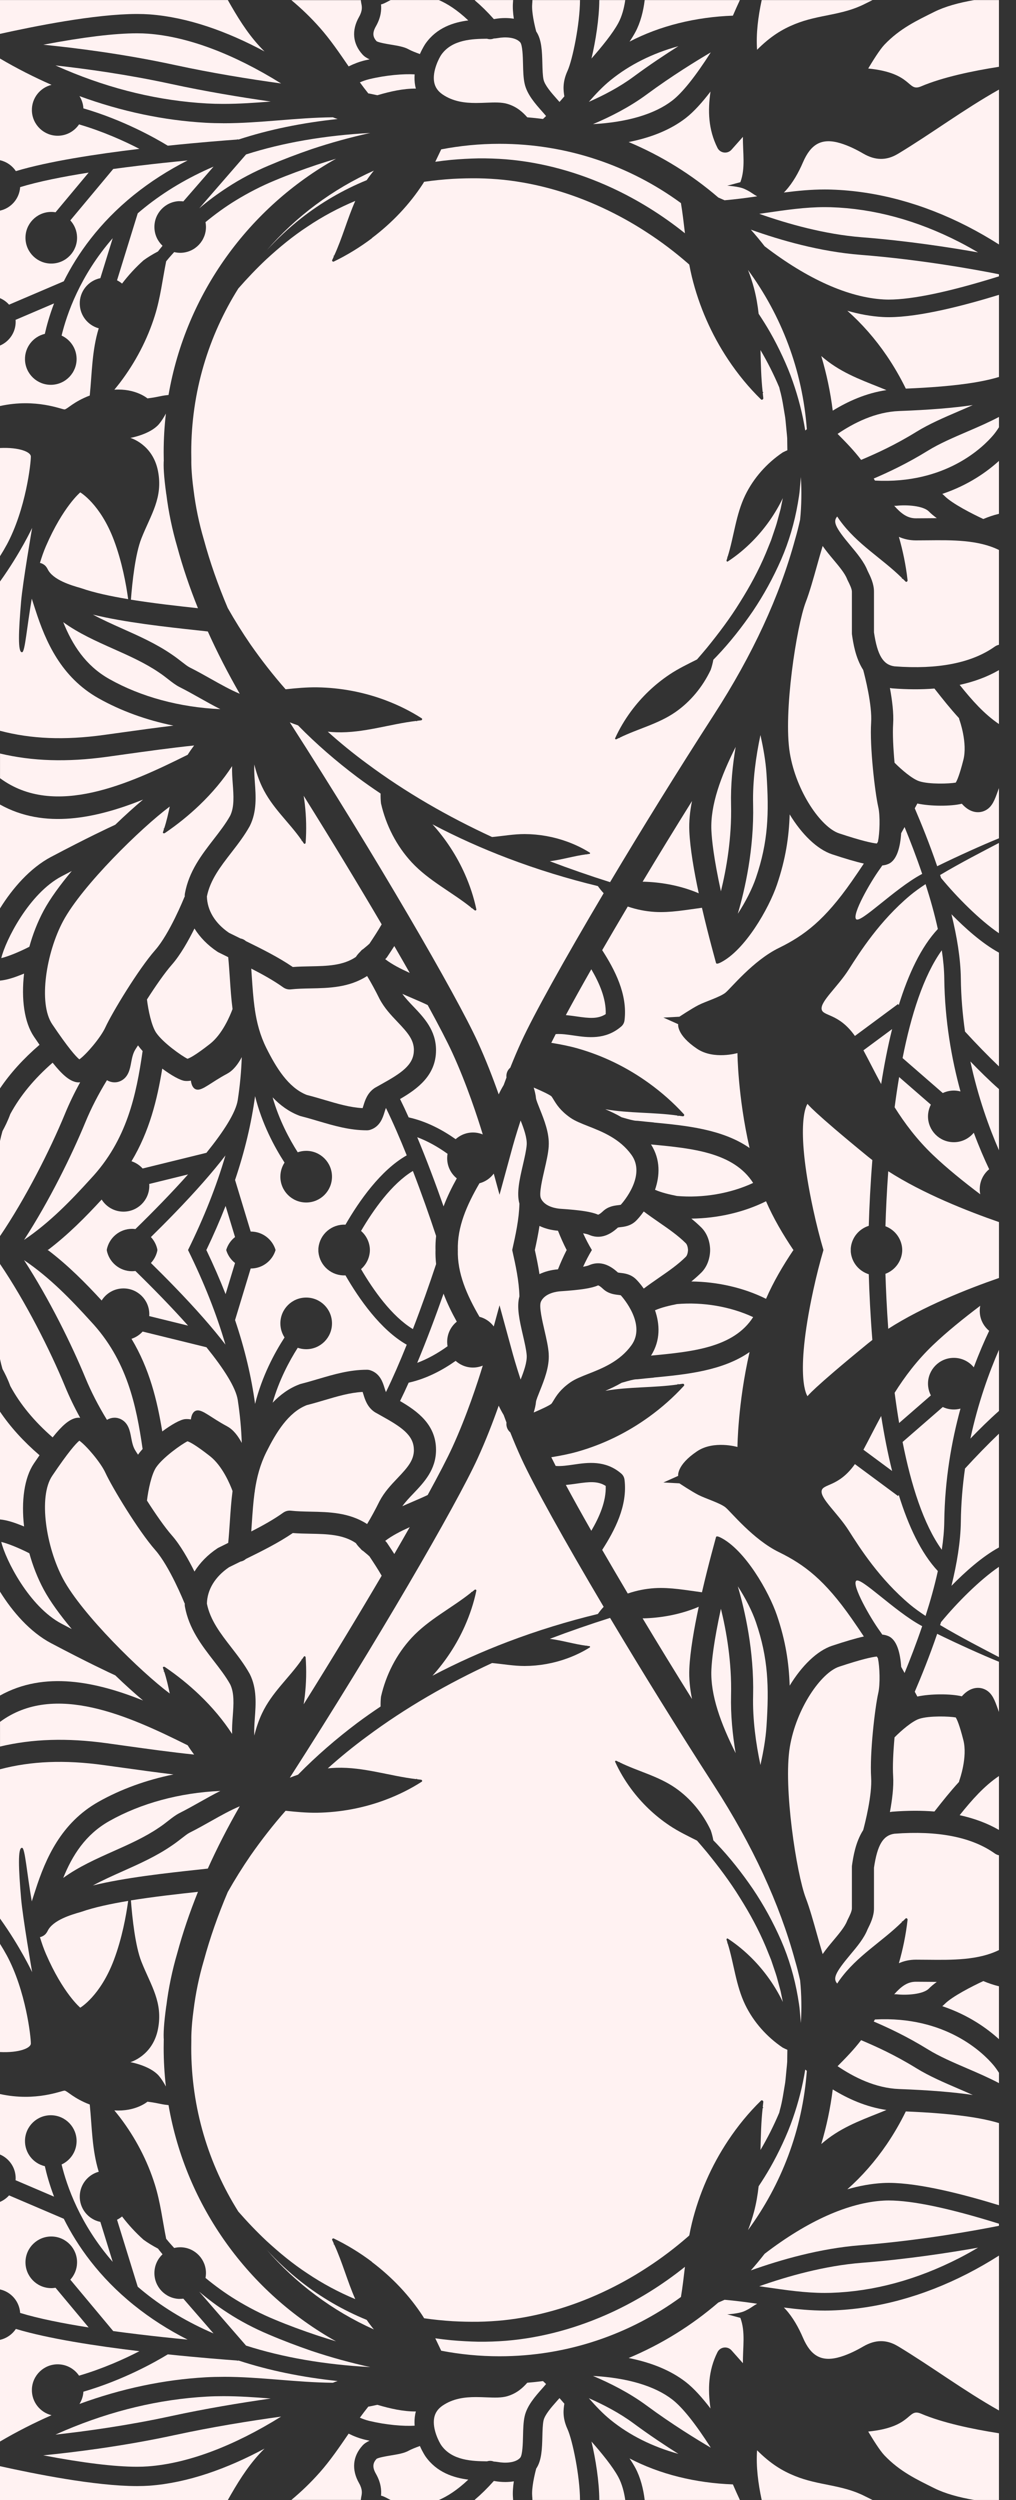 <svg width="381" height="937" viewBox="0 0 381 937" fill="none" xmlns="http://www.w3.org/2000/svg">
<rect x="0" y="0" width="381" height="937" fill="#333333" stroke="none"/>
<g clip-path="url(#clip0_16_2)">
<path d="M365.315 936.948C359.579 935.965 354.392 934.557 350.24 932.476C343.966 929.339 337.496 926.357 331.667 920.238C329.886 918.364 327.236 914.068 325.579 911.303C342.527 909.626 340.136 902.358 345.426 904.615C353.367 908 364.497 910.361 374.602 911.945V936.948H365.304H365.315Z" fill="#FFF2F2"/>
<path d="M178.035 936.948C178.035 936.948 178.055 936.855 178.076 936.824C180.343 934.909 182.714 932.6 185.199 929.815C185.251 929.815 185.303 929.825 185.344 929.836C186.762 930.094 188.139 930.219 189.475 930.219C190.583 930.219 191.66 930.126 192.685 929.96C192.374 932.051 192.198 934.277 192.374 936.172C192.395 936.42 192.415 936.679 192.426 936.959H178.045L178.035 936.948Z" fill="#FFF2F2"/>
<path d="M146.478 936.948C146.085 936.751 145.712 936.565 145.391 936.389C144.356 935.851 143.662 935.488 142.885 935.323C143.072 933.387 142.927 930.55 140.939 927.071C139.448 924.452 139.955 922.95 141.198 921.542C142.005 921.014 144.997 920.517 146.623 920.248C149.253 919.813 151.53 919.43 153.197 918.509C154.212 917.94 155.899 917.277 157.463 916.718C158.488 919.068 159.523 920.569 159.544 920.6C163.758 926.626 170.125 928.634 175.612 929.318C171.429 933.273 167.754 935.581 164.565 936.958H146.478V936.948Z" fill="#FFF2F2"/>
<path d="M40.005 468.432C40.802 472.977 44.757 476.435 49.53 476.435C49.955 476.435 50.369 476.394 50.772 476.342C57.254 482.658 64.273 489.822 70.526 496.831L55.959 493.249C55.98 493.021 55.99 492.794 55.99 492.555C55.99 487.213 51.663 482.875 46.31 482.875C42.852 482.875 39.829 484.687 38.121 487.41C32.168 480.939 25.531 474.209 17.859 468.412H39.995L40.005 468.432Z" fill="#FFF2F2"/>
<path d="M192.063 468.432C193.409 474.406 194.631 480.09 194.786 485.857C193.658 489.843 194.838 494.998 196.101 500.444C196.722 503.146 197.375 505.942 197.509 507.909C197.685 510.518 196.432 514.007 195.231 517.041C193.378 511.357 192.332 507.557 192.312 507.474L187.321 489.201L185.158 497.131C183.843 495.361 181.959 494.067 179.795 493.508C175.022 485.297 171.44 477.129 171.688 468.432H192.074H192.063Z" fill="#FFF2F2"/>
<path d="M258.003 468.432C257.962 469.602 257.641 470.575 257.165 471.041C254.235 473.961 250.715 476.383 246.998 478.951C245.145 480.235 243.25 481.55 241.407 482.937C240.237 481.291 239.14 480.038 238.405 479.344C236.448 477.501 234.212 477.232 232.741 477.067C232.41 477.025 231.913 476.973 231.706 476.911C228.082 473.526 224.428 472.625 220.845 474.209C220.535 474.344 219.903 474.54 218.671 474.758C219.624 472.666 220.721 470.523 221.984 468.442H258.014L258.003 468.432Z" fill="#FFF2F2"/>
<path d="M367.458 492.338C367.737 494.957 369.042 497.224 370.937 498.777C369.146 502.536 367.147 507.133 365.17 512.454C363.172 510.011 360.024 508.592 356.649 508.955C351.338 509.524 347.486 514.297 348.056 519.608C348.19 520.82 348.543 521.948 349.071 522.973L337.175 533.316C336.543 529.558 335.984 525.768 335.487 521.989C339.276 515.974 343.842 509.876 349.826 504.151C355.003 499.202 361.443 494.015 367.593 489.377C367.406 490.319 367.344 491.313 367.458 492.327V492.338Z" fill="#FFF2F2"/>
<path d="M360.18 527.922C356.846 540.098 354.299 554.437 354.102 570.226C354.061 573.58 353.729 577.152 353.17 580.827C346.306 571.292 341.637 556.487 338.469 540.429L353.543 527.322C355.096 528.057 356.866 528.399 358.709 528.202C359.217 528.15 359.703 528.047 360.18 527.922Z" fill="#FFF2F2"/>
<path d="M336.76 560.669L337.04 560.286C340.664 571.985 345.426 582.111 351.69 588.799C350.458 594.421 348.843 600.136 347.083 605.623C344.888 604.174 342.91 602.745 341.295 601.399C329.793 591.76 322.432 580.144 318.27 573.611C314.108 567.078 307.657 561.715 308.113 558.743C308.537 556.021 314.501 557.346 320.589 548.721L336.75 560.68L336.76 560.669Z" fill="#FFF2F2"/>
<path d="M374.602 641.621C374.467 641.249 374.332 640.876 374.208 640.524C373.028 637.232 372.107 634.623 369.591 633.287C368.141 632.511 366.443 632.366 364.818 632.873C363.182 633.38 361.815 634.467 360.687 635.751C356.608 634.757 348.998 634.757 344.008 635.834C343.77 635.389 343.438 634.788 343.035 634.032C345.478 628.359 348.563 620.749 351.441 612.332C358.751 615.925 368.359 620.273 374.602 622.799V641.632V641.621Z" fill="#FFF2F2"/>
<path d="M374.602 834.192C367.251 835.662 345.975 839.648 322.68 841.47C307.564 842.651 292.687 846.926 281.557 850.912C283.348 848.894 285.077 846.813 286.734 844.68C302.802 832.359 318.176 825.485 331.387 824.75C331.967 824.719 332.598 824.698 333.251 824.698C342.227 824.698 356.121 827.638 374.602 833.405V834.182V834.192Z" fill="#FFF2F2"/>
<path d="M366.764 842.382C364.445 843.748 362.095 845.063 359.714 846.285C343.811 854.423 327.608 858.812 311.561 859.32C310.815 859.34 310.049 859.351 309.283 859.351C301.984 859.351 294.84 858.305 287.272 857.208C286.423 857.083 285.564 856.959 284.715 856.845C295.358 853.087 309.304 849.143 323.198 848.055C340.312 846.72 356.359 844.225 366.754 842.382H366.764Z" fill="#FFF2F2"/>
<path d="M277.633 868.7C279.621 873.959 278.513 879.798 278.596 885.689C277.188 884.105 275.78 882.521 274.32 880.875C272.819 879.177 270.065 879.529 269.05 881.558C265.592 888.464 265.396 895.494 266.441 902.658C263.418 898.714 260.219 895.1 257.165 892.74C251.657 888.474 244.482 885.472 235.744 883.743C248.064 878.587 259.391 871.536 269.361 862.954C270.054 862.643 270.841 862.301 271.721 861.918C275.821 862.27 279.88 862.809 283.938 863.399C283.276 863.761 282.582 864.175 281.878 864.672C280.988 865.293 280.014 865.78 279.114 866.194C276.97 867.157 272.726 867.374 272.726 867.374L277.633 868.7Z" fill="#FFF2F2"/>
<path d="M155.485 909.109C151.323 909.347 144.832 908.829 138.506 907.317C137.253 907.017 136.073 906.593 134.955 906.106C135.98 904.698 137.036 903.311 138.123 901.954C138.133 901.954 138.175 901.954 138.175 901.954C138.34 901.944 138.496 901.913 138.661 901.882C138.713 901.872 139.748 901.644 141.498 901.281C146.271 902.69 151.158 903.808 155.951 903.777C155.858 904.139 155.754 904.501 155.692 904.874C155.423 906.313 155.392 907.732 155.485 909.109Z" fill="#FFF2F2"/>
<path d="M83.768 890.793C81.573 890.793 79.368 890.845 77.142 890.969C61.467 891.839 45.471 895.214 29.797 900.96C30.646 899.614 31.184 898.051 31.277 896.363C46.227 892.015 58.289 885.202 62.917 882.376C74.74 883.608 84.565 884.364 88.893 884.674L89.007 884.809L89.141 884.695C89.297 884.705 89.442 884.716 89.576 884.726C100.83 888.402 113.192 890.949 126.62 892.367C125.989 892.564 125.399 892.781 124.829 893.019C111.008 892.895 97.631 890.783 83.778 890.783L83.768 890.793Z" fill="#FFF2F2"/>
<path d="M101.524 898.921C90.001 900.567 76.914 902.741 64.169 905.506C47.77 909.067 32.002 911.221 20.8 912.453C21.99 911.925 23.171 911.397 24.372 910.889C41.91 903.456 59.8 899.19 77.546 898.207C79.554 898.093 81.594 898.041 83.768 898.041C89.69 898.041 95.499 898.445 101.524 898.921Z" fill="#FFF2F2"/>
<path d="M19.495 838.199C14.153 838.054 9.701 842.268 9.556 847.61C9.411 852.952 13.625 857.404 18.967 857.549C19.599 857.57 20.22 857.518 20.82 857.415L33.244 872.292C23.543 870.76 14.432 868.948 7.558 866.846C7.278 862.529 4.152 858.947 0 858.036V825.237C1.305 824.677 2.464 823.839 3.396 822.793L23.926 831.562C28.989 841.688 37.116 853.366 50.203 863.906C56.311 868.824 63.031 873.141 70.35 876.848C67.565 876.578 64.604 876.278 61.519 875.947L61.498 875.916C61.498 875.916 61.467 875.937 61.457 875.947C55.411 875.295 48.929 874.528 42.459 873.648L26.37 854.381C27.881 852.725 28.834 850.55 28.896 848.138C29.041 842.796 24.827 838.344 19.485 838.199H19.495Z" fill="#FFF2F2"/>
<path d="M7.91 711.516C8.521 718.681 12.051 739.129 12.051 739.129C12.051 739.129 7.61 729.635 0 719.033V663.094C11.72 660.009 24.206 659.512 38.856 661.521C41.175 661.842 43.504 662.162 45.824 662.483C52.129 663.363 58.568 664.254 65.039 665.03C54.883 667.091 45.306 670.559 36.93 675.28C22.943 683.169 17.124 696.442 13.283 708.39L12.828 709.777C12.527 710.688 12.217 711.641 11.917 712.604C10.084 702.054 9.39 692.777 8.324 692.539C6.574 692.156 6.988 700.708 7.91 711.506V711.516Z" fill="#FFF2F2"/>
<path d="M61.509 626.309C61.509 626.309 61.436 626.309 61.395 626.309C61.271 626.34 61.353 626.485 61.488 626.485C61.519 626.485 61.54 626.495 61.571 626.495C62.472 629.239 63.082 631.972 63.662 634.706C52.874 626.651 30.811 605.085 23.678 591.791C17.362 580.03 14.267 561.001 19.578 553.122C25.552 544.259 28.409 541.05 29.755 539.942C32.354 541.775 37.727 548.069 39.498 551.911C41.983 557.325 51.828 573.652 58.206 580.91C63.61 587.039 69.004 600.405 69.056 600.54C69.118 600.695 69.201 600.83 69.284 600.975C69.284 601.099 69.274 601.233 69.274 601.358C69.274 601.606 69.294 601.855 69.336 602.103C70.858 610.448 75.579 616.546 80.134 622.437C82.443 625.419 84.628 628.245 86.305 631.237C87.92 634.54 87.609 638.785 87.278 643.268C87.123 645.359 86.957 647.606 87.04 649.852C83.727 644.759 79.606 639.82 74.74 635.171C70.868 631.475 66.551 627.966 61.819 624.756C61.467 624.518 60.991 624.756 61.084 625.025C61.239 625.45 61.353 625.874 61.498 626.309H61.509Z" fill="#FFF2F2"/>
<path d="M167.733 503.893C167.754 504.11 167.795 504.327 167.837 504.545C164.068 507.257 160.217 509.369 156.458 510.767C159.958 502.371 163.364 493.322 166.336 484.843C167.681 488.425 169.39 491.914 171.295 495.341C168.82 497.339 167.381 500.507 167.744 503.903L167.733 503.893Z" fill="#FFF2F2"/>
<path d="M170.86 510.021C172.837 511.812 175.529 512.785 178.387 512.485C179.318 512.382 180.209 512.144 181.037 511.812C179.091 518.19 175.043 530.614 169.648 542.375C167.764 546.496 164.565 552.656 160.382 560.297C158.736 561.094 156.841 561.912 154.843 562.771C153.539 563.33 152.214 563.9 150.878 564.5C152.048 562.864 153.518 561.311 155.061 559.706C159.016 555.544 163.509 550.834 163.509 543.379C163.509 533.989 156.634 528.926 150.019 525.085C151.095 522.911 152.172 520.612 153.249 518.2C159.947 516.72 165.973 513.489 170.87 510.031L170.86 510.021Z" fill="#FFF2F2"/>
<path d="M191.37 536.877C192.653 540.097 194.041 543.4 195.552 546.682C200.004 556.404 211.445 577.038 226.374 602.217C225.629 603.004 224.904 603.894 224.2 604.888C212.76 607.663 201.474 611.121 190.438 615.314C180.799 618.979 171.336 623.203 162.174 628.038C167.164 622.52 171.284 616.225 174.308 609.423C176.202 605.157 177.683 600.716 178.635 596.15C178.708 595.808 178.231 595.622 177.993 595.818C177.631 596.129 177.248 596.409 176.875 596.709C176.854 596.688 176.844 596.657 176.813 596.636C176.72 596.574 176.616 596.699 176.678 596.781C176.689 596.802 176.689 596.823 176.699 596.833C169.39 602.693 160.817 606.865 154.377 613.802C148.673 619.962 144.728 627.696 142.875 635.886C142.74 637.024 142.699 638.267 142.72 639.571C139.728 641.569 136.777 643.63 133.899 645.783C126.072 651.685 118.628 658.104 111.753 665.123C110.707 665.475 109.682 665.858 108.668 666.262C141.187 615.707 171.15 563.951 179.07 546.661C182.217 539.797 184.899 532.829 187.011 526.824C187.56 528.015 188.191 529.175 188.875 530.313C189.216 531.245 189.568 532.187 189.931 533.15C189.744 534.548 190.283 535.946 191.38 536.857L191.37 536.877Z" fill="#FFF2F2"/>
<path d="M205.771 507.351C205.595 504.721 204.901 501.739 204.177 498.581C203.359 495.041 202.116 489.688 202.789 488.011C202.789 488.011 202.789 488 202.789 487.99C204.208 484.511 209.167 484.014 210.14 483.952C217.657 483.455 221.86 482.803 224.179 481.778C224.252 481.747 224.283 481.737 224.283 481.737C224.314 481.737 224.831 481.819 226.094 483.01C228.051 484.853 230.287 485.122 231.768 485.298C232.099 485.34 232.576 485.391 232.793 485.453C233.642 486.385 242.39 496.417 236.8 504.162C232.4 510.26 225.846 512.838 220.576 514.908C217.926 515.954 215.638 516.855 213.867 518.087C210.099 520.727 208.66 523.108 207.604 524.837C207.272 525.386 207.013 525.821 206.744 526.131C205.926 526.784 203.162 528.098 200.139 529.382C200.553 528.016 200.895 526.608 200.998 525.365C201.06 524.734 201.857 522.756 202.437 521.317C204.063 517.259 206.092 512.217 205.761 507.371L205.771 507.351Z" fill="#FFF2F2"/>
<path d="M245.631 491.064C248.24 489.957 250.88 489.346 253.862 488.745C263.615 487.907 273.937 489.677 282.427 493.632C275.076 505.114 259.494 506.594 244.409 508.033C244.316 508.033 244.223 508.054 244.13 508.065C247.795 502.308 247.402 496.21 245.631 491.064Z" fill="#FFF2F2"/>
<path d="M245.196 516.275C257.02 515.146 270.924 513.821 281.091 506.719C276.649 526.11 276.546 542.303 276.546 542.303C276.546 542.303 267.663 539.725 261.43 543.897C253.603 549.136 254.317 553.132 254.317 553.132L248.778 555.607L254.773 555.928C254.773 555.928 259.287 558.94 261.917 560.286C264.547 561.632 270.003 563.299 272.022 564.914C274.04 566.529 282.396 576.976 292.065 581.697C301.735 586.428 309.304 592.226 319.357 606.597C321.075 609.05 322.577 611.276 323.943 613.326C320.91 613.999 317.058 615.138 312.047 616.794C306.394 618.668 300.648 624.321 296.124 631.755C295.865 623.286 294.602 614.921 291.341 605.364C288.349 596.575 279.341 580.693 270.054 576.168C269.661 575.982 269.237 575.816 268.926 575.816C268.698 575.816 268.543 575.899 268.491 576.127C268.408 576.562 265.779 585.724 263.232 596.761C257.32 595.984 251.398 594.856 245.559 595.208C242.018 595.425 238.601 596.129 235.412 597.227C232.017 591.501 228.807 586.025 225.815 580.858C225.846 580.817 225.877 580.786 225.908 580.744C230.412 573.715 235.423 564.397 234.191 554.551C234.077 553.66 233.642 552.832 232.948 552.252C227.016 547.169 220.411 548.121 215.11 548.898C212.739 549.239 210.482 549.571 208.39 549.415C207.8 548.266 207.231 547.158 206.734 546.144C210.078 545.595 213.412 544.964 216.704 544.021C226.157 541.33 235.236 536.909 243.426 530.976C248.116 527.58 252.506 523.719 256.471 519.381C256.771 519.049 256.419 518.542 256.057 518.604C255.498 518.697 254.928 518.759 254.359 518.842C254.359 518.801 254.359 518.77 254.349 518.728C254.297 518.594 254.11 518.656 254.121 518.801C254.121 518.832 254.11 518.853 254.11 518.884C245.082 520.168 235.972 519.681 226.985 521.255C228.942 520.426 231.023 519.453 233.114 518.242C233.383 518.169 233.642 518.087 233.922 518.014C235.495 517.558 237.659 516.937 238.663 516.937C238.819 516.937 238.964 516.937 239.119 516.917C241.086 516.699 243.115 516.502 245.186 516.306L245.196 516.275Z" fill="#FFF2F2"/>
<path d="M326.676 666.169C327.101 672.743 324.357 683.428 323.705 685.871C320.744 690.478 319.926 696.173 319.502 699.092C319.471 699.289 319.46 699.486 319.46 699.683V715.212C319.46 716.31 318.632 717.966 317.824 719.571C317.762 719.695 317.7 719.83 317.648 719.965C316.862 722.056 314.646 724.706 312.492 727.274C311.219 728.796 309.78 730.504 308.496 732.357C307.751 729.893 307.005 727.243 306.394 725.048C305.028 720.172 303.62 715.119 302.16 711.32C298.723 702.333 293.681 669.793 296.186 654.749C298.598 640.224 307.927 626.878 314.656 624.652C323.074 621.857 326.987 621.018 328.809 620.842C328.944 621.06 329.089 621.288 329.223 621.495C329.896 624.725 330.114 631.206 329.348 634.529C328.116 639.872 326.097 657.296 326.676 666.159V666.169Z" fill="#FFF2F2"/>
<path d="M302.564 776.121C300.917 798.339 292.966 818.818 280.501 835.797C281.381 833.54 282.147 831.242 282.768 828.892C283.596 825.744 284.135 822.566 284.487 819.377C285.988 817.11 287.438 814.811 288.783 812.461C290.471 809.51 292.024 806.477 293.453 803.391C294.882 800.306 296.207 797.169 297.304 793.96C299.396 787.996 300.959 781.857 301.963 775.634C302.16 775.8 302.367 775.966 302.584 776.131L302.564 776.121Z" fill="#FFF2F2"/>
<path d="M321.044 592.485C322.639 590.766 335.518 603.915 345.447 609.257C345.571 609.319 345.695 609.392 345.82 609.454C343.625 615.925 341.285 621.961 339.214 627.013C338.8 626.257 338.365 625.491 337.941 624.715C337.609 619.673 336.409 614.61 333.158 613.192C332.485 612.902 331.729 612.705 330.849 612.612C330.517 612.104 330.217 611.659 329.948 611.297C326.314 606.296 319.44 594.204 321.044 592.485Z" fill="#FFF2F2"/>
<path d="M276.691 594.546C279.569 598.946 282.085 603.884 283.493 608.036C288.08 621.495 288.421 632.097 287.438 646.943C287.117 651.851 286.237 656.624 285.17 661.5C283.472 653.518 282.199 644.417 282.416 635.534C282.82 618.689 279.3 603.418 276.681 594.546H276.691Z" fill="#FFF2F2"/>
<path d="M275.863 657.027C270.386 646.136 266.338 635.306 266.772 625.75C266.928 622.24 267.652 615.304 270.344 602.932C272.415 611.369 274.444 622.986 274.144 635.337C273.968 642.719 274.703 650.153 275.873 657.038L275.863 657.027Z" fill="#FFF2F2"/>
<path d="M259.494 636.745C253.013 626.361 246.78 616.184 240.982 606.524C241.479 606.524 241.976 606.524 242.473 606.493C248.975 606.193 255.249 604.899 260.933 602.642C261.306 602.497 261.658 602.331 262.031 602.176C260.281 610.345 258.79 618.917 258.5 625.377C258.334 629.084 258.718 632.894 259.504 636.745H259.494Z" fill="#FFF2F2"/>
<path d="M221.736 573.704C218.091 567.316 214.882 561.539 212.19 556.539C213.536 556.415 214.861 556.228 216.176 556.042C220.928 555.348 224.179 555.006 227.14 556.901C227.358 562.73 224.697 568.662 221.746 573.704H221.736Z" fill="#FFF2F2"/>
<path d="M144.459 577.493C146.934 575.568 150.247 573.88 153.653 572.337C151.831 575.547 149.905 578.901 147.865 582.411C146.985 581.034 146.085 579.678 145.194 578.342C145.039 578.115 144.873 577.907 144.677 577.711C144.604 577.638 144.521 577.566 144.449 577.493H144.459Z" fill="#FFF2F2"/>
<path d="M155.216 543.369C155.216 547.314 152.876 549.975 149.056 553.992C146.644 556.528 144.148 559.148 142.316 562.637C140.753 565.794 139.231 568.59 137.667 571.188C130.907 566.819 123.287 566.674 116.505 566.54C113.896 566.488 111.432 566.436 109.082 566.178C108.067 566.064 107.053 566.333 106.214 566.923C102.663 569.459 98.522 571.768 94.225 573.963C94.297 572.928 94.37 571.913 94.432 570.899C94.701 566.902 94.96 563.134 95.447 559.5C95.519 559.21 95.561 558.92 95.571 558.609C96.306 553.65 97.528 548.929 99.888 544.187C103.47 537.023 108.067 529.341 115.035 526.618C117.365 526.028 119.611 525.365 121.775 524.723C126.62 523.294 131.217 521.928 135.98 521.669C136.083 521.979 136.197 522.321 136.28 522.601C136.86 524.506 137.75 527.384 140.483 529.206C140.566 529.258 140.639 529.31 140.721 529.351C141.457 529.775 142.223 530.2 142.989 530.624C150.36 534.724 155.195 537.82 155.195 543.359L155.216 543.369Z" fill="#FFF2F2"/>
<path d="M109.745 574.553C111.96 574.729 114.186 574.771 116.34 574.812C122.634 574.936 128.598 575.05 133.443 578.322C133.94 579.088 134.52 579.74 135.11 580.32C135.348 580.631 135.628 580.92 135.959 581.148C136.021 581.19 136.083 581.21 136.145 581.252C136.425 581.49 136.694 581.718 136.963 581.935C137.512 582.391 138.04 582.815 138.547 583.302C140.183 585.766 141.736 588.126 143.123 590.549C134.53 605.178 124.519 621.712 113.875 638.733C114.041 637.667 114.196 636.58 114.321 635.493C114.849 630.823 114.973 626.009 114.611 621.122C114.579 620.75 114.124 620.605 113.969 620.843C113.731 621.205 113.472 621.547 113.234 621.899C113.213 621.878 113.192 621.847 113.161 621.837C113.058 621.774 113.006 621.919 113.089 622.002C113.109 622.023 113.109 622.044 113.12 622.064C108.326 628.96 102 634.219 98.252 642.16C97.031 644.748 96.078 647.533 95.374 650.463C95.26 648.724 95.364 646.591 95.561 643.899C95.944 638.712 96.378 632.832 93.707 627.479C93.676 627.427 93.656 627.376 93.624 627.324C91.637 623.742 89.131 620.511 86.719 617.395C82.66 612.156 78.83 607.197 77.587 601.016C77.712 595.757 80.652 590.932 85.88 587.371C87.288 586.667 88.727 585.963 90.177 585.259C90.953 585.124 91.657 584.772 92.227 584.254C98.273 581.293 104.423 578.218 109.765 574.584L109.745 574.553Z" fill="#FFF2F2"/>
<path d="M126.03 877.5C123.618 876.776 121.216 876.02 118.814 875.233C113.513 873.452 108.264 871.537 103.098 869.373C97.983 867.271 93.107 864.745 88.406 861.877C84.431 859.444 80.662 856.701 77.059 853.729C77.153 853.222 77.225 852.704 77.235 852.176C77.38 846.834 73.166 842.382 67.824 842.237C66.965 842.216 66.126 842.32 65.319 842.506C64.656 841.782 64.004 841.067 63.362 840.322C63.01 839.908 62.668 839.473 62.316 839.059C60.939 832.277 60.173 825.423 58.071 818.725C55.276 809.78 50.803 801.186 44.902 793.452C44.25 792.604 43.566 791.775 42.883 790.937C50.845 791.485 55.297 787.675 55.297 787.675C55.297 787.675 57.626 787.945 60.132 788.493C61.209 788.731 62.306 788.876 63.196 788.959C69.75 827.018 93.448 859.279 126.02 877.5H126.03Z" fill="#FFF2F2"/>
<path d="M99.909 843.065C103.926 847.424 108.264 851.513 112.964 855.199C120.398 861.028 128.691 865.852 137.512 869.455C138.351 870.687 139.251 871.878 140.204 873.037C124.664 866.07 110.925 855.779 99.909 843.054V843.065Z" fill="#FFF2F2"/>
<path d="M67.306 861.577C67.793 861.587 68.269 861.556 68.746 861.494L80.082 874.539C70.464 870.398 61.84 865.293 54.241 859.185C53.35 858.471 52.491 857.756 51.652 857.032L43.888 831.925C44.56 831.583 45.192 831.169 45.772 830.693C48.143 833.809 50.834 836.739 53.806 839.4C55.369 840.549 57.212 841.667 59.252 842.744C59.407 842.941 59.562 843.158 59.718 843.355C60.121 843.862 60.546 844.359 60.95 844.866C59.138 846.575 57.978 848.966 57.906 851.658C57.761 857.001 61.975 861.452 67.317 861.597L67.306 861.577Z" fill="#FFF2F2"/>
<path d="M62.347 751.801C61.416 758.572 61.25 762.351 61.426 764.577H61.405C61.384 765.55 61.374 766.523 61.374 767.507C61.374 772.404 61.664 777.239 62.213 781.991C61.447 780.563 60.566 779.154 59.604 778.016C56.27 774.133 48.888 772.86 48.888 772.86C48.888 772.86 57.274 770.52 59.241 760.467C61.208 750.414 56.57 744.14 53.04 735.226C50.741 729.428 49.602 718.888 49.095 712.231C57.554 710.864 66.592 709.86 74.233 709.032C71.127 716.745 68.528 724.396 66.478 731.975C64.573 738.466 63.186 745.154 62.368 751.791L62.347 751.801Z" fill="#FFF2F2"/>
<path d="M74.109 700.728C62.223 702.022 46.745 703.71 34.839 706.64C38.359 704.735 42.117 703.058 45.958 701.339C52.16 698.575 58.579 695.707 64.325 691.762C65.816 690.768 67.058 689.795 68.156 688.946C69.326 688.035 70.34 687.238 71.127 686.845C73.922 685.447 76.583 683.946 79.161 682.496C82.826 680.436 86.346 678.458 89.908 676.957C85.414 684.774 81.418 692.57 77.929 700.314C76.687 700.449 75.424 700.594 74.098 700.739L74.109 700.728Z" fill="#FFF2F2"/>
<path d="M72.918 588.975C70.661 584.43 67.627 579.047 64.439 575.423C61.809 572.431 58.309 567.399 55.11 562.388C55.587 558.433 56.798 552.501 58.579 549.902C61.136 546.175 68.073 541.268 70.309 540.17C71.065 540.398 73.198 541.402 78.726 545.73C83.416 549.395 86.294 556.342 87.206 558.816C86.709 562.606 86.45 566.436 86.191 570.34C86.015 572.917 85.839 575.568 85.58 578.249C84.348 578.85 83.126 579.45 81.936 580.051C81.78 580.123 81.635 580.217 81.49 580.31C77.877 582.722 74.989 585.683 72.928 588.986L72.918 588.975Z" fill="#FFF2F2"/>
<path d="M85.228 534.589C79.182 531.38 75.983 528.243 73.829 528.615C72.535 528.833 71.81 530.117 71.582 531.98C70.816 531.835 70.102 531.804 69.388 531.866C67.596 532.032 64.231 533.958 60.846 536.474C58.941 524.878 56.073 513.013 49.312 501.759C50.938 501.231 52.367 500.279 53.485 499.047L77.411 504.927C83.81 512.837 88.448 519.991 89.162 524.733C89.99 530.158 90.487 535.511 90.663 540.791C89.328 538.254 87.526 535.821 85.207 534.589H85.228Z" fill="#FFF2F2"/>
<path d="M53.475 542.955C53.475 542.955 53.495 543.017 53.495 543.038C52.822 543.783 52.232 544.508 51.766 545.191C51.414 544.674 51.052 544.135 50.71 543.566C49.809 542.085 49.489 540.346 49.168 538.669C48.733 536.329 48.184 533.409 45.482 531.97C43.774 531.059 41.806 531.132 40.108 532.136C36.92 526.939 34.187 521.648 32.023 516.399C26.95 504.11 18.532 486.934 9.018 472.284C18.708 478.806 26.846 487.296 34 495.185C47.666 509.742 51.114 526.763 53.464 542.955H53.475Z" fill="#FFF2F2"/>
<path d="M24.372 519.567C25.997 523.501 27.902 527.456 30.066 531.37C29.465 531.308 28.886 531.328 28.316 531.473C25.904 532.074 23.388 534.124 19.733 538.71C12.817 532.674 7.589 526.348 3.862 519.463C2.868 516.741 1.853 514.784 0.932 513.075C0.569 511.833 0.269 510.591 0 509.348V473.702C9.546 487.782 18.719 505.859 24.372 519.557V519.567Z" fill="#FFF2F2"/>
<path d="M14.826 545.398C14.153 546.372 13.459 547.386 12.714 548.484C9.08 553.867 7.931 562.626 9.028 572.099C8.717 571.965 8.407 571.841 8.086 571.716C5.498 570.681 2.63 569.698 -0.01 569.459V529.04C3.893 534.817 8.8 540.222 14.816 545.398H14.826Z" fill="#FFF2F2"/>
<path d="M11.005 582.142C12.289 586.812 14.091 591.44 16.379 595.705C18.77 600.157 22.529 605.303 26.918 610.552C25.686 609.91 24.413 609.247 23.067 608.533C10.881 602.093 2.071 584.524 0.476 577.887C2.961 578.488 7.102 580.144 10.995 582.142H11.005Z" fill="#FFF2F2"/>
<path d="M82.609 671.222C80.041 672.505 77.556 673.903 75.103 675.28C72.618 676.678 70.04 678.127 67.431 679.442C65.898 680.208 64.522 681.285 63.062 682.424C62.037 683.231 60.97 684.06 59.687 684.909C54.51 688.46 48.453 691.172 42.583 693.781C36.081 696.68 29.476 699.631 23.709 703.814C27.105 695.407 32.012 687.559 40.978 682.507C52.853 675.808 67.421 671.884 82.598 671.211L82.609 671.222Z" fill="#FFF2F2"/>
<path d="M17.249 724.634C17.249 724.634 17.29 724.572 17.321 724.541C17.414 724.427 17.497 724.313 17.58 724.189C17.642 724.085 17.704 723.982 17.756 723.878C17.777 723.826 17.808 723.785 17.839 723.733C19.785 719.592 26.867 717.563 30.273 716.589C30.345 716.569 30.418 716.548 30.501 716.517C35.263 714.85 41.455 713.525 48.06 712.427C47.304 717.977 45.751 726.466 42.718 734.532C37.613 748.084 30.097 752.443 30.097 752.443C30.097 752.443 23.657 747.111 17.238 732.316C16.389 730.359 15.644 728.227 14.981 726.011C15.872 725.814 16.679 725.338 17.269 724.634H17.249Z" fill="#FFF2F2"/>
<path d="M92.268 879.094L74.709 858.885C78.064 861.732 81.604 864.362 85.311 866.764C90.187 869.953 95.405 872.665 100.758 874.922C106.038 877.179 111.422 879.208 116.847 881.082C124.063 883.495 131.414 885.513 138.848 887.149C121.62 886.207 106.079 883.515 92.268 879.094Z" fill="#FFF2F2"/>
<path d="M139.489 847.703C135.079 844.38 130.306 841.429 125.192 838.955C124.809 838.768 124.405 839.193 124.56 839.504C124.798 839.969 124.995 840.456 125.212 840.932C125.181 840.953 125.14 840.953 125.109 840.974C124.995 841.046 125.109 841.191 125.233 841.16C125.254 841.16 125.285 841.16 125.306 841.16C128.411 847.869 130.244 854.951 133.226 861.68C126.972 859.061 120.947 855.851 115.273 852.031C109.817 848.469 104.765 844.287 99.919 839.835C96.234 836.377 92.724 832.691 89.369 828.86C78.188 811.074 71.717 790.046 71.717 767.538C71.717 766.637 71.727 765.737 71.748 764.836V764.67V764.515C71.748 764.474 71.614 760.436 72.607 753.168C73.374 747.008 74.647 740.858 76.407 734.884L76.438 734.78C78.726 726.332 81.729 717.77 85.404 709.115C88.055 704.425 90.902 699.869 93.945 695.438C98.025 689.599 102.404 683.977 107.104 678.645C111.018 679.069 114.942 679.432 118.897 679.38C127.687 679.245 136.446 677.599 144.676 674.493C149.387 672.713 153.922 670.476 158.156 667.753C158.477 667.546 158.25 667.039 157.918 667.008C157.401 666.966 156.893 666.884 156.386 666.822C156.386 666.79 156.396 666.759 156.386 666.728C156.365 666.604 156.189 666.614 156.169 666.728C156.169 666.749 156.148 666.77 156.148 666.79C146.105 665.621 136.394 662.204 126.175 662.535C125.088 662.566 124.001 662.649 122.914 662.753C127.604 658.539 132.501 654.553 137.584 650.815C152.131 639.996 167.971 630.916 184.526 623.276C188.605 623.648 192.643 624.394 196.764 624.384C202.178 624.363 207.604 623.4 212.739 621.526C215.679 620.449 218.516 619.093 221.187 617.416C221.384 617.292 221.26 616.971 221.063 616.95C220.752 616.919 220.431 616.867 220.121 616.826C220.121 616.805 220.121 616.784 220.121 616.764C220.121 616.691 220.007 616.691 219.986 616.764C219.986 616.774 219.976 616.784 219.965 616.805C215.317 616.204 210.813 614.796 206.175 614.206C213.619 611.38 221.156 608.771 228.776 606.359C240.392 625.833 253.914 647.73 267.839 669.296C282.168 691.483 292.366 713.515 298.143 734.78L298.174 734.884C298.888 737.307 299.499 739.76 300.048 742.235C300.566 747.567 300.659 752.909 300.317 758.199C300.214 756.75 300.069 755.301 299.944 753.841C299.83 751.998 299.478 750.186 299.189 748.364C297.936 741.096 295.855 733.962 292.914 727.222C289.964 720.493 286.433 714.043 282.354 707.976C278.234 701.95 273.72 696.204 268.709 690.955C268.315 690.53 267.911 690.137 267.508 689.723C267.249 688.346 266.917 687.073 266.524 685.944C263.532 679.597 258.945 674.027 253.261 670.083C246.853 665.641 239.253 663.881 232.348 660.496C232.348 660.475 232.348 660.465 232.348 660.444C232.389 660.361 232.275 660.278 232.213 660.351C232.193 660.371 232.193 660.392 232.182 660.423C231.83 660.247 231.468 660.092 231.126 659.906C230.898 659.792 230.557 660.03 230.671 660.299C232.286 663.85 234.284 667.205 236.582 670.331C240.599 675.787 245.548 680.509 251.129 684.225C254.39 686.4 257.9 688.077 261.378 689.826C262.631 691.255 263.863 692.705 265.075 694.154C269.516 699.621 273.761 705.232 277.436 711.196C281.164 717.107 284.508 723.257 287.189 729.655L289.146 734.48L290.813 739.408C291.382 741.044 291.755 742.742 292.231 744.398C292.438 745.237 292.728 746.065 292.873 746.914L293.391 749.451C293.453 749.73 293.505 750.02 293.567 750.3C290.678 744.326 286.816 738.839 282.147 734.118C279.341 731.281 276.256 728.724 272.912 726.539C272.663 726.373 272.363 726.705 272.446 726.953C272.581 727.336 272.684 727.73 272.808 728.123C272.788 728.134 272.757 728.123 272.736 728.144C272.653 728.196 272.715 728.32 272.808 728.299C272.829 728.299 272.839 728.299 272.86 728.299C275.262 735.95 275.925 744.078 279.455 751.366C282.592 757.827 287.541 763.376 293.484 767.393C294.043 767.693 294.633 767.963 295.265 768.232L295.234 770.106L295.203 772.715C295.151 773.584 295.047 774.444 294.964 775.313C294.778 777.042 294.664 778.792 294.447 780.521C293.846 783.958 293.411 787.458 292.438 790.854C292.376 791.154 292.293 791.454 292.231 791.754C292.2 791.837 292.169 791.92 292.128 792.003C290.119 796.745 287.8 801.341 285.181 805.773C285.315 800.534 285.419 795.274 285.998 790.067C286.03 790.067 286.05 790.046 286.081 790.056C286.237 790.067 286.299 789.849 286.154 789.787C286.112 789.767 286.071 789.787 286.03 789.766C286.102 789.104 286.154 788.441 286.247 787.789C286.309 787.365 285.729 786.94 285.377 787.282C280.729 791.806 276.618 796.848 273.026 802.253C266.752 811.684 262.145 822.203 259.453 833.209C259.08 834.731 258.769 836.263 258.48 837.806C258.304 837.961 258.127 838.127 257.951 838.282C253.096 842.506 247.961 846.399 242.567 849.888C237.193 853.408 231.551 856.514 225.732 859.206C214.095 864.59 201.65 868.213 188.947 869.58C185.769 869.901 182.59 870.097 179.391 870.149C176.171 870.191 172.941 870.118 169.731 869.942C166.159 869.714 162.588 869.362 159.047 868.845C158.891 868.596 158.757 868.348 158.602 868.11C153.642 860.459 147.141 853.543 139.438 847.734L139.489 847.703Z" fill="#FFF2F2"/>
<path d="M162.815 906.189C163.167 904.294 164.203 902.783 165.983 901.571C169.938 898.89 174.307 898.382 178.48 898.382C179.805 898.382 181.12 898.434 182.393 898.486C185.396 898.6 187.994 898.703 190.21 898.061C193.937 896.974 196.184 894.748 197.727 893.009C199.704 892.843 201.661 892.647 203.618 892.388C204.021 892.75 204.394 893.123 204.777 893.496C204.322 894.044 203.762 894.676 203.286 895.214C200.76 898.061 197.613 901.602 196.733 905.63C196.256 907.794 196.194 910.32 196.132 912.991C196.07 915.662 195.956 920.135 195.066 921.128C193.295 923.096 189.413 923.21 186.617 922.702C186.172 922.619 185.686 922.578 185.158 922.547C184.35 922.216 183.46 922.195 182.642 922.464C182.621 922.464 182.59 922.464 182.569 922.464C177.393 922.392 169.566 922.278 165.476 916.438C164.762 915.414 162.039 910.382 162.815 906.189Z" fill="#FFF2F2"/>
<path d="M187.301 883.091C179.836 883.091 172.537 882.366 165.455 881.01C164.72 879.457 163.985 877.904 163.229 876.351C165.228 876.641 167.226 876.889 169.234 877.076C172.63 877.376 176.026 877.572 179.432 877.635C182.859 877.666 186.297 877.552 189.723 877.283C203.421 876.164 216.818 872.385 229.242 866.681C239.119 862.125 248.395 856.338 256.854 849.557C256.409 853.335 255.974 857.114 255.353 860.873C236.251 874.839 212.728 883.091 187.301 883.091Z" fill="#FFF2F2"/>
<path d="M242.546 901.603C236.034 896.788 228.672 893.103 222.367 890.452C235.267 891.167 245.528 894.211 252.102 899.294C255.922 902.245 260.768 908.322 266.555 917.36C261.327 914.286 251.957 908.55 242.546 901.603Z" fill="#FFF2F2"/>
<path d="M254.421 919.679C244.637 916.977 236.054 912.691 228.931 906.903C225.96 904.491 223.392 901.737 220.814 898.807C226.25 901.188 232.306 904.325 237.618 908.259C243.602 912.68 249.503 916.583 254.411 919.679H254.421Z" fill="#FFF2F2"/>
<path d="M307.979 803.537C309.956 796.921 311.405 790.088 312.275 783.078C317.835 786.495 324.668 789.653 332.423 790.781C324.968 793.867 317.348 796.351 310.494 801.507C309.645 802.149 308.807 802.833 307.989 803.537H307.979Z" fill="#FFF2F2"/>
<path d="M314.087 774.371C317.151 771.296 320.195 768.18 322.918 764.618C328.405 766.938 335.446 770.085 343.656 775.148C348.439 778.098 354.03 780.5 359.434 782.819C361.256 783.596 363.047 784.372 364.797 785.159C357.415 784.072 348.304 783.347 337.195 782.933C328.209 782.592 320.164 778.461 314.097 774.371H314.087Z" fill="#FFF2F2"/>
<path d="M362.695 775.21C357.571 773.005 352.27 770.737 348.004 768.097C340.084 763.21 333.064 759.949 327.65 757.63C327.805 757.371 327.95 757.112 328.105 756.864C354.672 755.466 368.742 769.474 372.51 773.936C373.266 774.827 373.949 775.821 374.612 776.846V780.718C370.833 778.72 366.754 776.949 362.695 775.21Z" fill="#FFF2F2"/>
<path d="M335.311 747.443C337.961 744.45 340.312 742.721 343.449 742.721C344.826 742.721 346.234 742.732 347.673 742.753C348.863 742.763 350.075 742.773 351.296 742.784C350.168 743.612 349.143 744.45 348.335 745.279C346.203 747.453 339.991 747.846 336.264 747.432C335.943 747.401 335.632 747.412 335.321 747.432L335.311 747.443Z" fill="#FFF2F2"/>
<path d="M353.357 751.884C353.657 751.635 353.947 751.376 354.226 751.097C357.074 748.208 364.725 744.336 368.742 742.473C370.553 743.228 372.521 743.932 374.602 744.419V764.245C370.243 760.28 363.234 755.186 353.357 751.884Z" fill="#FFF2F2"/>
<path d="M374.602 730.856C366.795 734.677 357.136 734.583 347.756 734.48C346.296 734.459 344.857 734.449 343.449 734.449C341.067 734.449 338.966 734.956 337.081 735.774C338.583 730.556 339.711 725.121 340.343 719.509C340.394 719.043 339.846 718.743 339.608 719.002C339.225 719.406 338.821 719.758 338.438 720.151C338.407 720.12 338.396 720.079 338.365 720.047C338.251 719.944 338.148 720.11 338.231 720.234C338.251 720.255 338.251 720.286 338.262 720.317C330.631 727.843 321.458 732.927 314.884 742.017C314.563 742.462 314.263 742.949 313.952 743.404C312.327 741.53 313.072 739.481 318.839 732.606C321.386 729.572 324.005 726.446 325.32 723.112C326.469 720.803 327.743 718.194 327.743 715.223V699.993C329.006 691.421 331.17 687.828 335.415 687.248C351.721 686.006 364.393 688.501 373.049 694.651C373.535 694.993 374.063 695.21 374.602 695.324V730.856Z" fill="#FFF2F2"/>
<path d="M359.641 667.816C356.432 671.294 353.44 675.063 350.406 678.925C345.53 678.531 340.281 678.552 334.669 678.987C334.607 678.987 334.535 678.997 334.472 679.008C334.214 679.039 333.965 679.08 333.717 679.132C334.524 674.783 335.197 669.71 334.928 665.642C334.69 662.039 334.969 656.5 335.456 651.126C338.003 648.559 342.082 645.039 344.743 644.179C348.512 642.968 356.049 643.237 358.399 643.672C358.834 644.334 359.776 646.322 361.267 652.193C362.882 658.55 359.859 666.987 359.828 667.07C359.734 667.319 359.672 667.567 359.631 667.816H359.641Z" fill="#FFF2F2"/>
<path d="M323.788 543.338C325.879 539.455 328.012 535.169 330.435 530.686C331.542 537.685 332.888 544.653 334.545 551.299L323.788 543.338Z" fill="#FFF2F2"/>
<path d="M319.056 469.364C319.481 473.319 322.225 476.446 325.786 477.564C325.993 484.563 326.397 493.021 327.132 502.194C326.583 502.619 326.045 503.033 325.527 503.458C304.148 520.944 302.823 523.274 302.823 523.274C302.823 523.274 297.749 516.989 304.945 483.714C306.187 477.989 307.492 472.915 308.817 468.422H319.025C319.025 468.733 319.025 469.043 319.056 469.354V469.364Z" fill="#FFF2F2"/>
<path d="M287.251 486.768C287.251 486.768 287.251 486.768 287.241 486.768C278.958 482.637 269.04 480.369 259.256 480.276C260.55 479.22 261.813 478.112 263.014 476.922C265.178 474.758 266.255 471.693 266.307 468.443H297.563C293.618 474.292 289.953 480.545 287.262 486.778L287.251 486.768Z" fill="#FFF2F2"/>
<path d="M209.229 475.721C206.672 475.928 204.332 476.549 202.303 477.522C201.837 474.447 201.205 471.414 200.553 468.432H212.521C211.248 470.927 210.161 473.402 209.239 475.721H209.229Z" fill="#FFF2F2"/>
<path d="M163.55 473.723C161.055 481.281 158.053 489.781 154.833 498.125C146.871 493.301 139.955 483.444 135.39 475.638C137.429 473.868 138.692 471.269 138.713 468.443H163.312C163.271 470.234 163.343 471.994 163.54 473.733L163.55 473.723Z" fill="#FFF2F2"/>
<path d="M119.425 469.364C119.974 474.499 124.457 478.257 129.55 477.988C134.603 486.757 142.709 498.415 152.524 503.975C149.967 510.342 147.317 516.44 144.728 521.741C144.532 521.265 144.324 520.613 144.2 520.188C143.579 518.159 142.544 514.773 138.92 513.572C138.496 513.427 138.061 513.355 137.616 513.355C131.072 513.355 125.161 515.105 119.435 516.792C117.282 517.434 115.045 518.086 112.799 518.656C112.644 518.697 112.499 518.739 112.354 518.801C108.368 520.292 105.055 522.756 102.228 525.717C104.64 517.268 108.502 510.063 111.65 505.124C112.644 505.466 113.71 505.662 114.818 505.662C120.16 505.662 124.498 501.335 124.498 495.982C124.498 490.63 120.17 486.302 114.818 486.302C109.465 486.302 105.137 490.63 105.137 495.982C105.137 497.929 105.717 499.73 106.701 501.252C102.984 506.988 98.252 515.726 95.654 526.162C94.266 515.954 91.782 505.507 88.148 494.74L94.008 475.41C94.008 475.41 94.049 475.41 94.07 475.41C98.47 475.41 102.176 472.47 103.357 468.443H119.383C119.383 468.753 119.383 469.064 119.415 469.374L119.425 469.364Z" fill="#FFF2F2"/>
<path d="M88.137 473.35L84.596 485.018C82.464 479.582 80.051 474.054 77.359 468.432H84.803C85.383 470.399 86.553 472.118 88.137 473.35Z" fill="#FFF2F2"/>
<path d="M84.534 503.934C79.741 497.68 73.394 490.464 65.484 482.295C62.461 479.169 59.448 476.156 56.591 473.35C57.844 472.004 58.724 470.317 59.055 468.422H70.475C76.531 480.711 81.201 492.504 84.534 503.923V503.934Z" fill="#FFF2F2"/>
<path d="M19.205 615.863C32.872 623.089 40.875 626.817 43.225 627.893C46.88 631.413 50.451 634.633 53.651 637.315C35.957 630.233 16.689 626.154 0 635.462V596.523C4.669 604.029 11.213 611.639 19.205 615.873V615.863Z" fill="#FFF2F2"/>
<path d="M0 645.338C20.458 630.192 48.754 643.371 70.382 654.108C71.117 655.278 71.924 656.437 72.794 657.586C64.138 656.686 55.442 655.474 46.973 654.294C44.643 653.973 42.314 653.642 39.984 653.321C25.086 651.281 12.186 651.685 0.01 654.574V645.338H0Z" fill="#FFF2F2"/>
<path d="M2.464 732.689C9.722 746.097 11.616 763.562 11.565 765.913C11.534 767.559 7.278 769.412 -0.01 769.07V728.496C0.921 729.976 1.75 731.385 2.454 732.689H2.464Z" fill="#FFF2F2"/>
<path d="M24.237 783.534C25.252 783.658 27.643 786.453 33.658 788.741C34.507 797.169 34.466 805.638 37.023 813.931C33.027 815.028 30.035 818.631 29.911 823C29.776 827.763 33.12 831.811 37.634 832.732L42.272 847.714C29.962 833.602 25.024 819.17 23.098 811.208C26.328 809.717 28.616 806.497 28.72 802.698C28.865 797.355 24.651 792.903 19.309 792.758C13.966 792.613 9.515 796.827 9.37 802.17C9.245 806.839 12.445 810.825 16.814 811.85C17.487 814.863 18.563 818.776 20.272 823.27L5.829 817.099C5.839 816.944 5.86 816.788 5.87 816.623C5.984 812.543 3.541 808.982 0 807.47V784.807C13.584 787.789 23.295 783.42 24.237 783.534Z" fill="#FFF2F2"/>
<path d="M0 876.931C2.464 876.382 4.586 874.891 5.953 872.841C17.994 876.475 35.936 879.229 52.274 881.186C46.559 884.136 38.607 887.729 29.641 890.359C27.954 887.874 25.138 886.197 21.897 886.104C16.555 885.959 12.103 890.172 11.958 895.515C11.834 900.153 14.992 904.118 19.329 905.174C12.776 908.052 6.305 911.334 0 915.041V876.92V876.931Z" fill="#FFF2F2"/>
<path d="M65.702 912.587C79.347 909.626 93.376 907.359 105.417 905.692C87.547 916.811 70.371 923.251 55.545 924.348C54.292 924.442 52.884 924.493 51.383 924.493C42.925 924.493 31.143 923.054 16.224 920.217C27.581 919.099 46.207 916.822 65.691 912.587H65.702Z" fill="#FFF2F2"/>
<path d="M119.818 926.73C123.877 922.154 127.293 917.112 130.741 912.09C132.687 913.064 134.748 913.85 136.829 914.347C137.408 914.482 137.999 914.617 138.589 914.741C137.533 915.207 136.611 915.797 135.897 916.594C132.242 920.642 131.797 925.632 134.644 930.643C136.011 933.045 135.731 934.484 135.503 935.644C135.431 936.037 135.348 936.452 135.317 936.886C135.317 936.907 135.317 936.917 135.317 936.928H109.268C113.037 933.791 116.578 930.385 119.829 926.709L119.818 926.73Z" fill="#FFF2F2"/>
<path d="M199.58 935.478C199.3 932.527 200.449 927.516 201.081 925.177C203.162 922.143 203.276 917.588 203.39 913.156C203.442 910.941 203.504 908.653 203.825 907.162C204.301 904.988 206.848 902.109 208.711 900.008C209.094 899.573 209.467 899.159 209.809 898.765C210.409 899.449 211.02 900.153 211.631 900.857C211.631 900.888 211.631 900.898 211.621 900.929C211.3 902.958 210.823 906.033 212.811 910.392C214.654 914.419 217.46 927.91 217.501 936.948H199.663C199.642 936.431 199.621 935.923 199.569 935.478H199.58Z" fill="#FFF2F2"/>
<path d="M224.738 936.949C224.707 930.095 223.351 921.491 221.798 915.041C225.608 919.358 229.801 924.504 231.872 928.355C233.249 930.913 234.046 933.998 234.47 936.949H224.738Z" fill="#FFF2F2"/>
<path d="M238.249 924.918C237.649 923.8 236.914 922.609 236.075 921.377C241.718 924.307 247.867 926.636 254.494 928.283C261.057 929.918 267.891 930.861 274.838 931.109C275.666 933.066 276.556 935.012 277.457 936.948H241.759C241.262 932.776 240.154 928.448 238.249 924.918Z" fill="#FFF2F2"/>
<path d="M283.897 918.323C289.011 923.406 293.266 925.995 298.112 927.962C307.088 931.606 315.692 931.119 324.337 935.53C325.289 936.016 326.242 936.482 327.204 936.948H285.636C284.301 930.716 283.483 924.431 283.897 918.323Z" fill="#FFF2F2"/>
<path d="M336.698 879.312C332.371 876.692 328.116 876.858 323.726 879.415C321.055 880.968 318.207 882.366 315.278 883.267C308.134 885.451 304.075 883.018 301.104 876.123C299.468 872.313 297.335 868.492 294.571 865.459C294.364 865.231 294.157 865.014 293.95 864.817C299.023 865.469 304.117 865.966 309.293 865.966C310.122 865.966 310.95 865.956 311.778 865.925C328.685 865.386 345.985 860.738 362.737 852.165C366.733 850.115 370.699 847.848 374.612 845.353V903.404C361.205 895.846 349.516 887.046 336.698 879.301V879.312Z" fill="#FFF2F2"/>
<path d="M333.261 818.103C332.495 818.103 331.75 818.124 331.035 818.165C326.625 818.414 322.183 819.232 317.742 820.515C323.198 815.701 328.188 810.017 332.557 803.608C335.176 799.757 337.558 795.657 339.68 791.329C347.973 791.681 357.943 792.313 366.495 793.814C369.829 794.404 372.49 795.046 374.612 795.699V826.479C362.167 822.658 345.043 818.103 333.261 818.103Z" fill="#FFF2F2"/>
<path d="M374.602 685.83C370.305 683.345 365.387 681.503 359.869 680.302C364.497 674.524 369.042 669.389 374.602 665.621V685.83Z" fill="#FFF2F2"/>
<path d="M374.602 621.06C368.845 618.037 360.148 613.585 352.539 609.04C352.653 608.677 352.777 608.315 352.891 607.942C358.854 600.705 367.344 592.174 374.591 587.225V621.06H374.602Z" fill="#FFF2F2"/>
<path d="M356.794 594.339C358.834 586.077 360.221 577.773 360.314 570.309C360.397 563.372 360.977 556.704 361.878 550.379C365.998 545.875 370.502 541.247 374.602 537.323V579.958C368.328 583.374 361.888 589.141 356.794 594.339Z" fill="#FFF2F2"/>
<path d="M363.896 539.155C366.795 525.654 370.957 514.256 374.612 505.88V528.802C371.03 531.96 367.251 535.687 363.896 539.165V539.155Z" fill="#FFF2F2"/>
<path d="M374.602 478.972C362.851 483.04 346.11 489.646 333.095 498.011C332.547 490.402 332.226 483.351 332.039 477.398C335.746 476.021 338.303 472.47 338.345 468.432H374.612V478.972H374.602Z" fill="#FFF2F2"/>
<path d="M0 924.286C12.445 927.04 35.512 931.741 51.394 931.741C53.04 931.741 54.614 931.689 56.094 931.586C70.464 930.519 85.207 925.198 99.195 917.691C98.532 918.354 97.88 919.017 97.248 919.71C92.475 924.918 88.872 930.882 85.435 936.959H0V924.297V924.286Z" fill="#FFF2F2"/>
<path d="M365.315 0.03C359.579 1.013 354.392 2.421 350.241 4.502C343.967 7.639 337.496 10.621 331.667 16.74C329.886 18.614 327.236 22.91 325.579 25.675C342.527 27.352 340.136 34.62 345.426 32.363C353.367 28.977 364.497 26.617 374.602 25.033V0.03H365.305H365.315Z" fill="#FFF2F2"/>
<path d="M178.035 0.03C178.035 0.03 178.055 0.123 178.076 0.154C180.344 2.07 182.714 4.378 185.199 7.164C185.251 7.164 185.303 7.153 185.344 7.143C186.763 6.884 188.14 6.76 189.475 6.76C190.583 6.76 191.66 6.853 192.685 7.019C192.374 4.927 192.198 2.701 192.374 0.807C192.395 0.558 192.415 0.299 192.426 0.02H178.045L178.035 0.03Z" fill="#FFF2F2"/>
<path d="M146.478 0.03C146.085 0.227 145.712 0.413 145.391 0.589C144.356 1.128 143.662 1.49 142.885 1.656C143.072 3.592 142.927 6.428 140.939 9.907C139.448 12.527 139.956 14.028 141.198 15.436C142.005 15.964 144.998 16.461 146.623 16.73C149.253 17.165 151.53 17.548 153.197 18.469C154.212 19.039 155.9 19.701 157.463 20.26C158.488 17.91 159.523 16.409 159.544 16.378C163.758 10.352 170.125 8.344 175.612 7.66C171.429 3.706 167.754 1.397 164.565 0.02H146.478V0.03Z" fill="#FFF2F2"/>
<path d="M40.005 468.546C40.802 464.001 44.757 460.543 49.53 460.543C49.955 460.543 50.369 460.584 50.772 460.636C57.254 454.321 64.273 447.156 70.526 440.147L55.959 443.729C55.98 443.957 55.99 444.185 55.99 444.423C55.99 449.765 51.663 454.103 46.31 454.103C42.852 454.103 39.829 452.291 38.121 449.568C32.168 456.039 25.531 462.769 17.859 468.567H39.995L40.005 468.546Z" fill="#FFF2F2"/>
<path d="M192.063 468.546C193.409 462.572 194.631 456.888 194.786 451.122C193.658 447.136 194.838 441.98 196.101 436.534C196.722 433.832 197.375 431.036 197.509 429.069C197.685 426.46 196.433 422.971 195.232 419.938C193.378 425.622 192.333 429.421 192.312 429.504L187.322 447.778L185.158 439.847C183.843 441.617 181.959 442.912 179.795 443.471C175.022 451.681 171.44 459.849 171.688 468.546H192.074H192.063Z" fill="#FFF2F2"/>
<path d="M258.003 468.546C257.962 467.376 257.641 466.403 257.165 465.937C254.235 463.017 250.715 460.595 246.998 458.027C245.145 456.743 243.25 455.428 241.407 454.041C240.237 455.687 239.14 456.94 238.405 457.633C236.448 459.476 234.212 459.746 232.741 459.911C232.41 459.953 231.913 460.004 231.706 460.066C228.082 463.452 224.428 464.353 220.845 462.769C220.535 462.634 219.903 462.437 218.671 462.22C219.624 464.311 220.721 466.454 221.984 468.535H258.014L258.003 468.546Z" fill="#FFF2F2"/>
<path d="M367.458 444.64C367.738 442.021 369.042 439.754 370.937 438.201C369.146 434.442 367.147 429.846 365.17 424.524C363.172 426.967 360.024 428.386 356.649 428.023C351.338 427.454 347.487 422.681 348.056 417.37C348.191 416.159 348.543 415.03 349.071 414.005L337.175 403.662C336.543 407.42 335.984 411.21 335.487 414.989C339.276 421.004 343.842 427.102 349.826 432.827C355.003 437.776 361.443 442.963 367.593 447.601C367.406 446.659 367.344 445.665 367.458 444.651V444.64Z" fill="#FFF2F2"/>
<path d="M360.18 409.057C356.846 396.881 354.299 382.542 354.102 366.753C354.061 363.399 353.73 359.827 353.17 356.151C346.306 365.687 341.637 380.492 338.469 396.55L353.543 409.657C355.096 408.922 356.867 408.58 358.709 408.777C359.217 408.829 359.703 408.932 360.18 409.057Z" fill="#FFF2F2"/>
<path d="M336.761 376.309L337.04 376.692C340.664 364.993 345.426 354.867 351.69 348.179C350.458 342.557 348.843 336.842 347.083 331.355C344.888 332.804 342.91 334.233 341.295 335.579C329.793 345.218 322.432 356.834 318.27 363.367C314.108 369.9 307.658 375.263 308.113 378.235C308.538 380.957 314.501 379.632 320.589 388.257L336.75 376.298L336.761 376.309Z" fill="#FFF2F2"/>
<path d="M374.602 295.357C374.467 295.73 374.333 296.102 374.208 296.454C373.028 299.747 372.107 302.356 369.591 303.691C368.141 304.468 366.443 304.613 364.818 304.105C363.182 303.598 361.816 302.511 360.687 301.227C356.608 302.221 348.998 302.221 344.008 301.144C343.77 301.589 343.438 302.19 343.035 302.946C345.478 308.619 348.563 316.229 351.442 324.646C358.751 321.054 368.359 316.705 374.602 314.179V295.346V295.357Z" fill="#FFF2F2"/>
<path d="M374.602 102.786C367.251 101.316 345.975 97.33 322.68 95.508C307.564 94.328 292.687 90.052 281.557 86.066C283.348 88.084 285.077 90.165 286.734 92.298C302.802 104.619 318.176 111.493 331.387 112.228C331.967 112.259 332.599 112.28 333.251 112.28C342.227 112.28 356.121 109.34 374.602 103.573V102.796V102.786Z" fill="#FFF2F2"/>
<path d="M366.764 94.597C364.445 93.23 362.095 91.915 359.714 90.694C343.811 82.556 327.608 78.166 311.561 77.659C310.815 77.638 310.049 77.628 309.283 77.628C301.984 77.628 294.84 78.674 287.272 79.771C286.423 79.895 285.564 80.019 284.715 80.133C295.358 83.892 309.304 87.836 323.198 88.923C340.312 90.259 356.359 92.754 366.754 94.597H366.764Z" fill="#FFF2F2"/>
<path d="M277.633 68.278C279.621 63.019 278.513 57.18 278.596 51.289C277.188 52.873 275.78 54.457 274.32 56.103C272.819 57.801 270.065 57.449 269.05 55.42C265.592 48.514 265.396 41.484 266.441 34.32C263.418 38.264 260.219 41.878 257.165 44.238C251.657 48.504 244.482 51.506 235.744 53.235C248.064 58.391 259.391 65.442 269.361 74.025C270.054 74.335 270.841 74.677 271.721 75.06C275.821 74.708 279.88 74.169 283.938 73.579C283.276 73.217 282.582 72.803 281.878 72.306C280.988 71.685 280.014 71.198 279.114 70.784C276.97 69.821 272.726 69.604 272.726 69.604L277.633 68.278Z" fill="#FFF2F2"/>
<path d="M155.485 27.87C151.323 27.632 144.832 28.149 138.506 29.661C137.253 29.961 136.073 30.386 134.955 30.872C135.98 32.28 137.036 33.668 138.123 35.024C138.133 35.024 138.175 35.024 138.175 35.024C138.34 35.034 138.496 35.066 138.661 35.096C138.713 35.107 139.748 35.335 141.498 35.697C146.271 34.289 151.158 33.171 155.951 33.202C155.858 32.84 155.755 32.477 155.692 32.104C155.423 30.665 155.392 29.247 155.485 27.87Z" fill="#FFF2F2"/>
<path d="M83.768 46.185C81.573 46.185 79.368 46.133 77.142 46.009C61.467 45.139 45.472 41.764 29.797 36.018C30.646 37.364 31.184 38.927 31.277 40.615C46.227 44.963 58.289 51.776 62.917 54.602C74.74 53.37 84.566 52.614 88.893 52.303L89.007 52.169L89.142 52.283C89.297 52.272 89.442 52.262 89.576 52.252C100.83 48.576 113.192 46.029 126.62 44.611C125.989 44.414 125.399 44.197 124.829 43.959C111.008 44.083 97.631 46.195 83.779 46.195L83.768 46.185Z" fill="#FFF2F2"/>
<path d="M101.524 38.058C90.001 36.411 76.915 34.237 64.17 31.473C47.77 27.911 32.002 25.758 20.8 24.526C21.99 25.054 23.171 25.582 24.372 26.089C41.91 33.523 59.8 37.788 77.546 38.772C79.555 38.886 81.594 38.938 83.768 38.938C89.69 38.938 95.499 38.534 101.524 38.058Z" fill="#FFF2F2"/>
<path d="M19.495 98.779C14.153 98.924 9.701 94.71 9.556 89.368C9.411 84.026 13.625 79.574 18.967 79.429C19.599 79.408 20.22 79.46 20.82 79.564L33.244 64.686C23.543 66.218 14.432 68.03 7.558 70.132C7.278 74.449 4.152 78.031 0 78.942V111.742C1.305 112.301 2.464 113.139 3.396 114.185L23.926 105.416C28.989 95.29 37.116 83.612 50.203 73.072C56.311 68.154 63.031 63.837 70.35 60.131C67.565 60.4 64.604 60.7 61.519 61.031L61.498 61.062C61.498 61.062 61.467 61.042 61.457 61.031C55.411 61.684 48.929 62.45 42.459 63.33L26.37 82.597C27.881 84.254 28.834 86.428 28.896 88.84C29.041 94.183 24.827 98.634 19.485 98.779H19.495Z" fill="#FFF2F2"/>
<path d="M7.91 225.462C8.521 218.297 12.051 197.85 12.051 197.85C12.051 197.85 7.61 207.344 0 217.945V273.884C11.72 276.969 24.206 277.466 38.856 275.458C41.175 275.137 43.504 274.816 45.824 274.495C52.129 273.615 58.568 272.724 65.039 271.948C54.883 269.888 45.306 266.419 36.93 261.698C22.943 253.809 17.124 240.536 13.283 228.588L12.828 227.201C12.527 226.29 12.217 225.338 11.917 224.375C10.084 234.925 9.39 244.201 8.324 244.439C6.574 244.822 6.988 236.271 7.91 225.472V225.462Z" fill="#FFF2F2"/>
<path d="M61.509 310.669C61.509 310.669 61.436 310.669 61.395 310.669C61.271 310.638 61.353 310.493 61.488 310.493C61.519 310.493 61.54 310.483 61.571 310.483C62.472 307.739 63.083 305.006 63.662 302.273C52.874 310.327 30.811 331.893 23.678 345.187C17.363 356.948 14.267 375.977 19.578 383.856C25.552 392.719 28.41 395.928 29.755 397.036C32.354 395.203 37.727 388.909 39.498 385.068C41.983 379.653 51.828 363.326 58.206 356.068C63.611 349.939 69.005 336.573 69.056 336.438C69.118 336.283 69.201 336.148 69.284 336.004C69.284 335.879 69.274 335.745 69.274 335.62C69.274 335.372 69.294 335.123 69.336 334.875C70.858 326.53 75.579 320.432 80.134 314.541C82.443 311.559 84.628 308.733 86.305 305.741C87.92 302.438 87.609 298.193 87.278 293.71C87.123 291.619 86.957 289.372 87.04 287.126C83.727 292.22 79.606 297.158 74.74 301.807C70.868 305.503 66.551 309.013 61.819 312.222C61.467 312.46 60.991 312.222 61.084 311.953C61.24 311.528 61.353 311.104 61.498 310.669H61.509Z" fill="#FFF2F2"/>
<path d="M167.733 433.086C167.754 432.868 167.795 432.651 167.837 432.434C164.068 429.721 160.217 427.609 156.458 426.211C159.958 434.608 163.364 443.657 166.336 452.136C167.681 448.554 169.39 445.065 171.295 441.638C168.82 439.639 167.381 436.471 167.744 433.075L167.733 433.086Z" fill="#FFF2F2"/>
<path d="M170.86 426.957C172.837 425.166 175.529 424.193 178.387 424.493C179.319 424.596 180.209 424.835 181.037 425.166C179.091 418.788 175.043 406.364 169.649 394.603C167.764 390.482 164.565 384.322 160.382 376.682C158.736 375.884 156.842 375.066 154.843 374.207C153.539 373.648 152.214 373.079 150.878 372.478C152.048 374.114 153.518 375.667 155.061 377.272C159.016 381.434 163.509 386.144 163.509 393.599C163.509 402.989 156.635 408.052 150.019 411.893C151.096 414.067 152.172 416.366 153.249 418.778C159.948 420.258 165.973 423.489 170.87 426.947L170.86 426.957Z" fill="#FFF2F2"/>
<path d="M191.37 400.101C192.654 396.881 194.041 393.578 195.553 390.296C200.004 380.574 211.445 359.94 226.374 334.761C225.629 333.974 224.904 333.084 224.2 332.09C212.76 329.315 201.475 325.857 190.438 321.664C180.799 317.999 171.336 313.775 162.174 308.94C167.164 314.458 171.284 320.753 174.308 327.555C176.202 331.821 177.683 336.262 178.635 340.828C178.708 341.17 178.232 341.356 177.993 341.159C177.631 340.849 177.248 340.569 176.875 340.269C176.855 340.29 176.844 340.321 176.813 340.342C176.72 340.404 176.616 340.279 176.679 340.197C176.689 340.176 176.689 340.155 176.699 340.145C169.39 334.285 160.817 330.112 154.378 323.176C148.673 317.016 144.728 309.282 142.875 301.092C142.741 299.953 142.699 298.711 142.72 297.407C139.728 295.408 136.777 293.348 133.899 291.195C126.072 285.293 118.628 278.874 111.753 271.855C110.708 271.503 109.683 271.12 108.668 270.716C141.188 321.271 171.15 373.027 179.07 390.317C182.218 397.181 184.899 404.149 187.011 410.154C187.56 408.963 188.191 407.803 188.875 406.664C189.216 405.733 189.568 404.791 189.931 403.828C189.744 402.43 190.283 401.032 191.38 400.121L191.37 400.101Z" fill="#FFF2F2"/>
<path d="M205.771 429.628C205.595 432.258 204.901 435.24 204.177 438.397C203.359 441.938 202.116 447.291 202.789 448.968C202.789 448.968 202.789 448.978 202.789 448.989C204.208 452.467 209.167 452.964 210.14 453.027C217.657 453.524 221.86 454.176 224.179 455.201C224.252 455.232 224.283 455.242 224.283 455.242C224.314 455.242 224.831 455.159 226.095 453.969C228.051 452.126 230.288 451.857 231.768 451.681C232.099 451.639 232.576 451.587 232.793 451.525C233.642 450.594 242.391 440.561 236.8 432.817C232.4 426.719 225.846 424.141 220.576 422.07C217.926 421.025 215.638 420.124 213.867 418.892C210.099 416.252 208.66 413.87 207.604 412.142C207.272 411.593 207.013 411.158 206.744 410.847C205.926 410.195 203.162 408.88 200.139 407.596C200.553 408.963 200.895 410.371 200.998 411.614C201.06 412.245 201.858 414.223 202.437 415.662C204.063 419.72 206.092 424.762 205.761 429.607L205.771 429.628Z" fill="#FFF2F2"/>
<path d="M245.631 445.914C248.24 447.021 250.88 447.632 253.862 448.233C263.615 449.071 273.937 447.301 282.427 443.346C275.076 431.864 259.494 430.384 244.409 428.945C244.316 428.945 244.223 428.924 244.13 428.914C247.795 434.67 247.402 440.768 245.631 445.914Z" fill="#FFF2F2"/>
<path d="M245.196 420.704C257.02 421.832 270.924 423.157 281.091 430.26C276.65 410.868 276.546 394.676 276.546 394.676C276.546 394.676 267.663 397.254 261.43 393.081C253.603 387.842 254.318 383.846 254.318 383.846L248.779 381.372L254.773 381.051C254.773 381.051 259.287 378.038 261.917 376.692C264.547 375.346 270.003 373.679 272.022 372.064C274.041 370.449 282.396 360.003 292.066 355.281C301.736 350.55 309.304 344.752 319.357 330.382C321.075 327.928 322.577 325.702 323.943 323.652C320.91 322.979 317.058 321.84 312.047 320.184C306.395 318.31 300.648 312.657 296.124 305.223C295.865 313.692 294.602 322.058 291.341 331.614C288.349 340.404 279.341 356.286 270.055 360.81C269.661 360.996 269.237 361.162 268.926 361.162C268.698 361.162 268.543 361.079 268.491 360.851C268.408 360.417 265.779 351.254 263.232 340.217C257.32 340.994 251.398 342.122 245.559 341.77C242.018 341.553 238.601 340.849 235.413 339.752C232.017 345.477 228.807 350.954 225.815 356.12C225.846 356.161 225.877 356.192 225.908 356.234C230.412 363.264 235.423 372.582 234.191 382.428C234.077 383.318 233.642 384.146 232.948 384.726C227.016 389.81 220.411 388.857 215.11 388.081C212.739 387.739 210.482 387.408 208.391 387.563C207.8 388.712 207.231 389.82 206.734 390.835C210.078 391.383 213.412 392.015 216.704 392.957C226.157 395.649 235.237 400.07 243.426 406.002C248.116 409.398 252.506 413.26 256.471 417.598C256.771 417.929 256.419 418.436 256.057 418.374C255.498 418.281 254.928 418.219 254.359 418.136C254.359 418.177 254.359 418.209 254.349 418.25C254.297 418.385 254.111 418.322 254.121 418.177C254.121 418.146 254.111 418.126 254.111 418.095C245.082 416.811 235.972 417.297 226.985 415.724C228.942 416.552 231.023 417.525 233.114 418.737C233.383 418.809 233.642 418.892 233.922 418.964C235.495 419.42 237.659 420.041 238.663 420.041C238.819 420.041 238.964 420.041 239.119 420.062C241.086 420.279 243.115 420.476 245.186 420.673L245.196 420.704Z" fill="#FFF2F2"/>
<path d="M326.676 270.809C327.101 264.235 324.357 253.551 323.705 251.107C320.744 246.5 319.926 240.806 319.502 237.886C319.471 237.689 319.46 237.493 319.46 237.296V221.766C319.46 220.669 318.632 219.012 317.824 217.407C317.762 217.283 317.7 217.149 317.648 217.014C316.862 214.923 314.646 212.272 312.492 209.705C311.219 208.183 309.78 206.474 308.496 204.621C307.751 207.085 307.005 209.736 306.394 211.93C305.028 216.807 303.62 221.859 302.16 225.659C298.723 234.646 293.681 267.186 296.186 282.229C298.598 296.755 307.927 310.1 314.656 312.326C323.074 315.121 326.987 315.96 328.809 316.136C328.944 315.919 329.089 315.691 329.223 315.484C329.896 312.254 330.114 305.772 329.348 302.449C328.116 297.107 326.097 279.682 326.676 270.82V270.809Z" fill="#FFF2F2"/>
<path d="M302.564 160.857C300.918 138.639 292.966 118.161 280.501 101.181C281.381 103.438 282.147 105.737 282.768 108.087C283.597 111.234 284.135 114.413 284.487 117.601C285.988 119.869 287.438 122.167 288.784 124.517C290.471 127.468 292.024 130.502 293.453 133.587C294.882 136.672 296.207 139.809 297.304 143.019C299.396 148.982 300.959 155.122 301.963 161.344C302.16 161.178 302.367 161.013 302.585 160.847L302.564 160.857Z" fill="#FFF2F2"/>
<path d="M321.044 344.493C322.639 346.212 335.518 333.063 345.447 327.721C345.571 327.659 345.695 327.586 345.82 327.524C343.625 321.054 341.285 315.018 339.214 309.965C338.8 310.721 338.365 311.487 337.941 312.264C337.609 317.306 336.409 322.368 333.158 323.787C332.485 324.077 331.729 324.273 330.849 324.367C330.517 324.874 330.217 325.319 329.948 325.681C326.314 330.682 319.44 342.775 321.044 344.493Z" fill="#FFF2F2"/>
<path d="M276.691 342.433C279.569 338.033 282.085 333.095 283.493 328.943C288.08 315.484 288.421 304.882 287.438 290.035C287.117 285.128 286.237 280.355 285.17 275.479C283.472 283.461 282.199 292.562 282.416 301.445C282.82 318.289 279.3 333.56 276.681 342.433H276.691Z" fill="#FFF2F2"/>
<path d="M275.863 279.952C270.386 290.843 266.338 301.673 266.773 311.229C266.928 314.738 267.653 321.675 270.344 334.047C272.415 325.609 274.444 313.993 274.144 301.642C273.968 294.26 274.703 286.826 275.873 279.941L275.863 279.952Z" fill="#FFF2F2"/>
<path d="M259.494 300.233C253.013 310.617 246.78 320.795 240.983 330.454C241.48 330.454 241.976 330.454 242.473 330.485C248.975 330.786 255.249 332.08 260.933 334.337C261.306 334.482 261.658 334.647 262.031 334.803C260.281 326.634 258.79 318.061 258.5 311.601C258.335 307.895 258.718 304.085 259.505 300.233H259.494Z" fill="#FFF2F2"/>
<path d="M221.736 363.274C218.092 369.662 214.882 375.439 212.19 380.44C213.536 380.564 214.861 380.75 216.176 380.937C220.928 381.63 224.179 381.972 227.14 380.077C227.358 374.249 224.697 368.316 221.746 363.274H221.736Z" fill="#FFF2F2"/>
<path d="M144.459 359.485C146.934 361.411 150.247 363.098 153.653 364.641C151.831 361.431 149.905 358.077 147.865 354.567C146.985 355.944 146.085 357.3 145.194 358.636C145.039 358.864 144.873 359.071 144.677 359.268C144.604 359.34 144.521 359.412 144.449 359.485H144.459Z" fill="#FFF2F2"/>
<path d="M155.216 393.609C155.216 389.665 152.876 387.004 149.056 382.987C146.644 380.45 144.149 377.831 142.316 374.342C140.753 371.184 139.231 368.389 137.667 365.79C130.907 370.159 123.287 370.304 116.505 370.439C113.896 370.49 111.432 370.542 109.082 370.801C108.067 370.915 107.053 370.646 106.214 370.056C102.663 367.519 98.522 365.21 94.225 363.015C94.298 364.051 94.37 365.065 94.432 366.08C94.701 370.076 94.96 373.845 95.447 377.479C95.519 377.769 95.561 378.059 95.571 378.369C96.306 383.328 97.528 388.05 99.888 392.791C103.471 399.956 108.067 407.638 115.035 410.361C117.365 410.951 119.611 411.614 121.775 412.255C126.62 413.684 131.217 415.051 135.98 415.31C136.083 414.999 136.197 414.657 136.28 414.378C136.86 412.473 137.75 409.595 140.483 407.773C140.566 407.721 140.639 407.669 140.722 407.628C141.457 407.203 142.223 406.779 142.989 406.354C150.36 402.254 155.195 399.159 155.195 393.62L155.216 393.609Z" fill="#FFF2F2"/>
<path d="M109.745 362.426C111.96 362.25 114.186 362.208 116.34 362.167C122.634 362.043 128.598 361.929 133.443 358.657C133.94 357.891 134.52 357.239 135.11 356.659C135.348 356.348 135.628 356.058 135.959 355.831C136.021 355.789 136.083 355.768 136.145 355.727C136.425 355.489 136.694 355.261 136.963 355.044C137.512 354.588 138.04 354.164 138.547 353.677C140.183 351.213 141.736 348.852 143.124 346.43C134.53 331.801 124.519 315.267 113.876 298.246C114.041 299.312 114.197 300.399 114.321 301.486C114.849 306.156 114.973 310.97 114.611 315.857C114.58 316.229 114.124 316.374 113.969 316.136C113.731 315.774 113.472 315.432 113.234 315.08C113.213 315.101 113.192 315.132 113.161 315.142C113.058 315.204 113.006 315.059 113.089 314.977C113.109 314.956 113.109 314.935 113.12 314.915C108.326 308.019 102 302.76 98.252 294.819C97.031 292.231 96.078 289.445 95.374 286.516C95.26 288.255 95.364 290.388 95.561 293.079C95.944 298.266 96.379 304.147 93.707 309.5C93.676 309.552 93.656 309.603 93.625 309.655C91.637 313.237 89.131 316.467 86.719 319.584C82.66 324.823 78.83 329.782 77.587 335.963C77.712 341.222 80.652 346.047 85.88 349.608C87.288 350.312 88.728 351.016 90.177 351.72C90.954 351.855 91.657 352.207 92.227 352.725C98.273 355.686 104.423 358.761 109.765 362.395L109.745 362.426Z" fill="#FFF2F2"/>
<path d="M126.03 59.489C123.618 60.213 121.216 60.969 118.814 61.756C113.513 63.537 108.264 65.452 103.098 67.616C97.983 69.718 93.107 72.244 88.407 75.112C84.431 77.545 80.662 80.288 77.059 83.26C77.153 83.767 77.225 84.285 77.235 84.813C77.38 90.155 73.167 94.607 67.824 94.752C66.965 94.772 66.126 94.669 65.319 94.483C64.656 95.207 64.004 95.922 63.362 96.667C63.01 97.081 62.668 97.516 62.316 97.93C60.939 104.712 60.173 111.565 58.072 118.264C55.276 127.209 50.803 135.802 44.902 143.536C44.25 144.385 43.567 145.214 42.883 146.052C50.845 145.503 55.297 149.313 55.297 149.313C55.297 149.313 57.626 149.044 60.132 148.495C61.209 148.257 62.306 148.112 63.196 148.03C69.75 109.971 93.449 77.71 126.02 59.489H126.03Z" fill="#FFF2F2"/>
<path d="M99.909 93.914C103.926 89.555 108.264 85.466 112.965 81.78C120.398 75.951 128.691 71.126 137.512 67.523C138.351 66.291 139.251 65.101 140.204 63.941C124.664 70.909 110.925 81.2 99.909 93.924V93.914Z" fill="#FFF2F2"/>
<path d="M67.307 75.402C67.793 75.391 68.269 75.423 68.746 75.485L80.083 62.44C70.464 66.581 61.84 71.685 54.241 77.793C53.35 78.508 52.491 79.222 51.653 79.947L43.888 105.054C44.56 105.395 45.192 105.809 45.772 106.286C48.143 103.169 50.835 100.239 53.806 97.579C55.369 96.429 57.212 95.311 59.252 94.234C59.407 94.038 59.562 93.82 59.718 93.624C60.121 93.116 60.546 92.619 60.95 92.112C59.138 90.404 57.978 88.012 57.906 85.32C57.761 79.978 61.975 75.526 67.317 75.381L67.307 75.402Z" fill="#FFF2F2"/>
<path d="M62.347 185.178C61.416 178.407 61.25 174.628 61.426 172.402H61.405C61.385 171.429 61.374 170.455 61.374 169.472C61.374 164.575 61.664 159.74 62.213 154.988C61.447 156.416 60.567 157.824 59.604 158.963C56.27 162.846 48.888 164.119 48.888 164.119C48.888 164.119 57.274 166.459 59.241 176.512C61.209 186.565 56.57 192.839 53.04 201.753C50.741 207.551 49.603 218.091 49.095 224.748C57.554 226.114 66.592 227.119 74.233 227.947C71.127 220.234 68.528 212.583 66.478 205.004C64.573 198.513 63.186 191.824 62.368 185.188L62.347 185.178Z" fill="#FFF2F2"/>
<path d="M74.109 236.25C62.223 234.956 46.745 233.268 34.839 230.338C38.359 232.243 42.117 233.921 45.958 235.639C52.16 238.404 58.579 241.271 64.325 245.216C65.816 246.21 67.058 247.183 68.156 248.032C69.326 248.943 70.34 249.74 71.127 250.134C73.922 251.532 76.583 253.033 79.161 254.482C82.826 256.542 86.346 258.52 89.908 260.021C85.414 252.204 81.418 244.408 77.929 236.664C76.687 236.53 75.424 236.385 74.098 236.24L74.109 236.25Z" fill="#FFF2F2"/>
<path d="M72.918 348.003C70.661 352.548 67.628 357.932 64.439 361.556C61.809 364.548 58.31 369.579 55.111 374.59C55.587 378.545 56.798 384.478 58.579 387.076C61.136 390.804 68.073 395.711 70.309 396.809C71.065 396.581 73.198 395.577 78.726 391.249C83.416 387.584 86.294 380.637 87.206 378.162C86.709 374.373 86.45 370.542 86.191 366.639C86.015 364.061 85.839 361.411 85.58 358.729C84.348 358.129 83.126 357.528 81.936 356.928C81.781 356.855 81.635 356.762 81.491 356.669C77.877 354.257 74.989 351.296 72.928 347.993L72.918 348.003Z" fill="#FFF2F2"/>
<path d="M85.228 402.389C79.182 405.598 75.983 408.735 73.829 408.363C72.535 408.145 71.81 406.861 71.582 404.998C70.816 405.143 70.102 405.174 69.388 405.112C67.597 404.946 64.232 403.02 60.846 400.505C58.941 412.1 56.073 423.965 49.313 435.219C50.938 435.747 52.367 436.7 53.485 437.932L77.411 432.051C83.81 424.141 88.448 416.987 89.162 412.245C89.991 406.82 90.487 401.467 90.663 396.187C89.328 398.724 87.526 401.157 85.207 402.389H85.228Z" fill="#FFF2F2"/>
<path d="M53.475 394.023C53.475 394.023 53.495 393.961 53.495 393.94C52.822 393.195 52.232 392.47 51.766 391.787C51.414 392.305 51.052 392.843 50.71 393.412C49.809 394.893 49.489 396.632 49.168 398.309C48.733 400.649 48.184 403.569 45.482 405.008C43.774 405.919 41.806 405.847 40.108 404.842C36.92 410.04 34.187 415.33 32.023 420.579C26.95 432.869 18.532 450.045 9.018 464.695C18.708 458.172 26.846 449.682 34 441.793C47.666 427.236 51.114 410.216 53.464 394.023H53.475Z" fill="#FFF2F2"/>
<path d="M24.372 417.422C25.997 413.487 27.902 409.533 30.066 405.619C29.465 405.681 28.886 405.66 28.316 405.515C25.904 404.915 23.388 402.865 19.733 398.279C12.817 404.315 7.589 410.64 3.862 417.525C2.868 420.248 1.853 422.205 0.932 423.913C0.569 425.156 0.269 426.398 0 427.64V463.287C9.546 449.206 18.719 431.129 24.372 417.432V417.422Z" fill="#FFF2F2"/>
<path d="M14.826 391.58C14.153 390.607 13.459 389.593 12.714 388.495C9.08 383.111 7.931 374.353 9.028 364.879C8.718 365.014 8.407 365.138 8.086 365.262C5.498 366.298 2.63 367.281 -0.01 367.519V407.938C3.893 402.161 8.8 396.757 14.816 391.58H14.826Z" fill="#FFF2F2"/>
<path d="M11.006 354.836C12.289 350.167 14.091 345.539 16.379 341.273C18.77 336.822 22.529 331.676 26.919 326.427C25.686 327.069 24.413 327.731 23.067 328.446C10.881 334.885 2.071 352.455 0.476 359.091C2.961 358.491 7.102 356.834 10.995 354.836H11.006Z" fill="#FFF2F2"/>
<path d="M82.609 265.767C80.041 264.483 77.556 263.086 75.103 261.709C72.618 260.311 70.04 258.861 67.431 257.547C65.898 256.78 64.522 255.704 63.062 254.565C62.037 253.757 60.97 252.929 59.687 252.08C54.51 248.529 48.453 245.816 42.583 243.207C36.081 240.308 29.476 237.358 23.709 233.175C27.105 241.582 32.012 249.43 40.978 254.482C52.853 261.181 67.421 265.104 82.598 265.777L82.609 265.767Z" fill="#FFF2F2"/>
<path d="M17.249 212.345C17.249 212.345 17.29 212.407 17.321 212.438C17.414 212.552 17.497 212.665 17.58 212.79C17.642 212.893 17.704 212.997 17.756 213.1C17.777 213.152 17.808 213.193 17.839 213.245C19.785 217.387 26.867 219.416 30.273 220.389C30.345 220.41 30.418 220.43 30.501 220.461C35.263 222.128 41.455 223.454 48.06 224.551C47.304 219.002 45.751 210.512 42.718 202.447C37.613 188.894 30.097 184.536 30.097 184.536C30.097 184.536 23.657 189.868 17.238 204.662C16.389 206.619 15.644 208.752 14.981 210.968C15.872 211.164 16.679 211.64 17.269 212.345H17.249Z" fill="#FFF2F2"/>
<path d="M92.268 57.884L74.709 78.094C78.064 75.246 81.605 72.617 85.311 70.215C90.187 67.026 95.405 64.313 100.758 62.056C106.038 59.799 111.422 57.77 116.847 55.896C124.063 53.484 131.414 51.465 138.848 49.829C121.62 50.771 106.08 53.463 92.268 57.884Z" fill="#FFF2F2"/>
<path d="M139.49 89.275C135.079 92.599 130.306 95.549 125.192 98.024C124.809 98.21 124.405 97.786 124.56 97.475C124.798 97.009 124.995 96.522 125.212 96.046C125.181 96.025 125.14 96.025 125.109 96.005C124.995 95.932 125.109 95.787 125.233 95.819C125.254 95.819 125.285 95.819 125.306 95.819C128.412 89.11 130.244 82.028 133.226 75.298C126.973 77.918 120.947 81.127 115.273 84.948C109.817 88.509 104.765 92.692 99.919 97.144C96.234 100.602 92.724 104.287 89.37 108.118C78.188 125.905 71.717 146.933 71.717 169.441C71.717 170.341 71.728 171.242 71.748 172.143V172.308V172.464C71.748 172.505 71.614 176.543 72.608 183.811C73.374 189.971 74.647 196.121 76.407 202.095L76.438 202.198C78.726 210.647 81.729 219.209 85.404 227.864C88.055 232.554 90.902 237.109 93.946 241.541C98.025 247.38 102.404 253.002 107.105 258.334C111.018 257.909 114.942 257.547 118.897 257.599C127.687 257.733 136.446 259.379 144.677 262.485C149.387 264.266 153.922 266.502 158.157 269.225C158.477 269.432 158.25 269.94 157.918 269.971C157.401 270.012 156.893 270.095 156.386 270.157C156.386 270.188 156.396 270.219 156.386 270.25C156.365 270.374 156.189 270.364 156.169 270.25C156.169 270.23 156.148 270.209 156.148 270.188C146.105 271.358 136.394 274.775 126.175 274.443C125.088 274.412 124.001 274.329 122.914 274.226C127.604 278.44 132.501 282.426 137.585 286.163C152.131 296.982 167.971 306.062 184.526 313.703C188.605 313.33 192.643 312.585 196.764 312.595C202.179 312.616 207.604 313.579 212.739 315.453C215.679 316.529 218.516 317.886 221.187 319.563C221.384 319.687 221.26 320.008 221.063 320.029C220.752 320.06 220.431 320.112 220.121 320.153C220.121 320.174 220.121 320.194 220.121 320.215C220.121 320.288 220.007 320.288 219.986 320.215C219.986 320.205 219.976 320.194 219.965 320.174C215.317 320.774 210.813 322.182 206.175 322.772C213.619 325.599 221.156 328.208 228.776 330.62C240.392 311.146 253.914 289.248 267.839 267.683C282.168 245.496 292.366 223.464 298.143 202.198L298.174 202.095C298.888 199.672 299.499 197.218 300.048 194.744C300.566 189.412 300.659 184.07 300.317 178.779C300.214 180.229 300.069 181.678 299.944 183.138C299.831 184.981 299.479 186.793 299.189 188.615C297.936 195.883 295.855 203.016 292.915 209.756C289.964 216.486 286.433 222.936 282.354 229.003C278.234 235.028 273.72 240.774 268.709 246.024C268.315 246.448 267.911 246.841 267.508 247.256C267.249 248.633 266.918 249.906 266.524 251.035C263.532 257.381 258.946 262.951 253.262 266.896C246.853 271.337 239.254 273.097 232.348 276.483C232.348 276.504 232.348 276.514 232.348 276.535C232.389 276.617 232.276 276.7 232.213 276.628C232.193 276.607 232.193 276.586 232.182 276.555C231.83 276.731 231.468 276.887 231.126 277.073C230.899 277.187 230.557 276.949 230.671 276.68C232.286 273.128 234.284 269.774 236.582 266.647C240.6 261.191 245.548 256.47 251.129 252.753C254.39 250.579 257.9 248.902 261.379 247.152C262.631 245.723 263.863 244.274 265.075 242.824C269.516 237.358 273.761 231.746 277.436 225.783C281.164 219.871 284.508 213.721 287.189 207.323L289.146 202.498L290.813 197.57C291.382 195.935 291.755 194.237 292.231 192.58C292.438 191.741 292.728 190.913 292.873 190.064L293.391 187.528C293.453 187.248 293.505 186.958 293.567 186.679C290.678 192.653 286.816 198.14 282.147 202.861C279.341 205.698 276.256 208.255 272.912 210.439C272.664 210.605 272.363 210.274 272.446 210.025C272.581 209.642 272.684 209.249 272.809 208.855C272.788 208.845 272.757 208.855 272.736 208.835C272.653 208.783 272.715 208.659 272.809 208.679C272.829 208.679 272.84 208.679 272.86 208.679C275.262 201.028 275.925 192.901 279.455 185.612C282.592 179.152 287.541 173.603 293.484 169.585C294.043 169.285 294.633 169.016 295.265 168.747L295.234 166.873L295.203 164.264C295.151 163.394 295.047 162.535 294.965 161.665C294.778 159.936 294.664 158.187 294.447 156.458C293.846 153.02 293.412 149.521 292.438 146.125C292.376 145.825 292.293 145.524 292.231 145.224C292.2 145.141 292.169 145.059 292.128 144.976C290.119 140.234 287.8 135.637 285.181 131.206C285.315 136.445 285.419 141.704 285.999 146.912C286.03 146.912 286.05 146.933 286.081 146.922C286.237 146.912 286.299 147.129 286.154 147.191C286.112 147.212 286.071 147.191 286.03 147.212C286.102 147.875 286.154 148.537 286.247 149.19C286.309 149.614 285.729 150.039 285.377 149.697C280.729 145.172 276.619 140.13 273.026 134.726C266.752 125.294 262.145 114.775 259.453 103.77C259.08 102.248 258.77 100.716 258.48 99.173C258.304 99.018 258.128 98.852 257.952 98.697C253.096 94.473 247.961 90.58 242.567 87.091C237.193 83.571 231.551 80.465 225.732 77.773C214.095 72.389 201.651 68.765 188.947 67.399C185.769 67.078 182.59 66.881 179.391 66.829C176.171 66.788 172.941 66.86 169.731 67.036C166.16 67.264 162.588 67.616 159.047 68.134C158.892 68.382 158.757 68.631 158.602 68.869C153.643 76.52 147.141 83.436 139.438 89.244L139.49 89.275Z" fill="#FFF2F2"/>
<path d="M162.815 30.79C163.167 32.684 164.203 34.196 165.984 35.407C169.938 38.089 174.308 38.596 178.48 38.596C179.805 38.596 181.12 38.544 182.393 38.493C185.396 38.379 187.995 38.275 190.21 38.917C193.937 40.004 196.184 42.23 197.727 43.969C199.704 44.135 201.661 44.332 203.618 44.591C204.021 44.228 204.394 43.855 204.777 43.483C204.322 42.934 203.763 42.303 203.286 41.764C200.76 38.917 197.613 35.376 196.733 31.349C196.256 29.185 196.194 26.659 196.132 23.988C196.07 21.317 195.956 16.844 195.066 15.85C193.295 13.883 189.413 13.769 186.618 14.276C186.172 14.359 185.686 14.4 185.158 14.432C184.35 14.763 183.46 14.784 182.642 14.514C182.621 14.514 182.59 14.514 182.569 14.514C177.393 14.587 169.566 14.701 165.476 20.54C164.762 21.565 162.039 26.597 162.815 30.79Z" fill="#FFF2F2"/>
<path d="M187.301 53.898C179.836 53.898 172.537 54.623 165.456 55.979C164.72 57.532 163.985 59.085 163.23 60.638C165.228 60.348 167.226 60.099 169.235 59.913C172.63 59.613 176.026 59.416 179.432 59.354C182.859 59.323 186.297 59.437 189.724 59.706C203.421 60.824 216.818 64.603 229.242 70.308C239.119 74.863 248.396 80.651 256.854 87.432C256.409 83.653 255.974 79.874 255.353 76.116C236.251 62.149 212.729 53.898 187.301 53.898Z" fill="#FFF2F2"/>
<path d="M242.546 35.376C236.034 40.19 228.673 43.876 222.367 46.526C235.268 45.812 245.528 42.768 252.102 37.685C255.922 34.734 260.768 28.657 266.555 19.618C261.327 22.693 251.957 28.429 242.546 35.376Z" fill="#FFF2F2"/>
<path d="M254.421 17.299C244.637 20.001 236.054 24.287 228.931 30.075C225.96 32.487 223.392 35.241 220.814 38.171C226.25 35.79 232.307 32.653 237.618 28.719C243.602 24.298 249.503 20.395 254.411 17.299H254.421Z" fill="#FFF2F2"/>
<path d="M307.979 133.452C309.956 140.068 311.405 146.901 312.275 153.91C317.835 150.494 324.668 147.336 332.423 146.208C324.968 143.122 317.348 140.638 310.494 135.482C309.645 134.84 308.807 134.156 307.989 133.452H307.979Z" fill="#FFF2F2"/>
<path d="M314.087 162.607C317.151 165.682 320.195 168.799 322.918 172.36C328.405 170.041 335.446 166.894 343.656 161.831C348.439 158.88 354.03 156.478 359.434 154.159C361.256 153.383 363.047 152.606 364.797 151.819C357.415 152.906 348.304 153.631 337.195 154.045C328.209 154.387 320.164 158.518 314.097 162.607H314.087Z" fill="#FFF2F2"/>
<path d="M362.696 161.769C357.571 163.974 352.27 166.242 348.004 168.882C340.084 173.768 333.065 177.03 327.65 179.349C327.805 179.608 327.95 179.866 328.105 180.115C354.672 181.513 368.742 167.505 372.51 163.042C373.266 162.152 373.95 161.158 374.612 160.133V156.261C370.833 158.259 366.754 160.03 362.696 161.769Z" fill="#FFF2F2"/>
<path d="M335.311 189.536C337.961 192.528 340.312 194.257 343.449 194.257C344.826 194.257 346.234 194.247 347.673 194.226C348.863 194.216 350.075 194.205 351.296 194.195C350.168 193.367 349.143 192.528 348.335 191.7C346.203 189.525 339.991 189.132 336.264 189.546C335.943 189.577 335.632 189.567 335.321 189.546L335.311 189.536Z" fill="#FFF2F2"/>
<path d="M353.357 185.105C353.657 185.353 353.947 185.612 354.227 185.892C357.074 188.78 364.725 192.652 368.742 194.516C370.554 193.76 372.521 193.056 374.602 192.57V172.743C370.243 176.708 363.234 181.802 353.357 185.105Z" fill="#FFF2F2"/>
<path d="M374.602 206.122C366.795 202.302 357.136 202.395 347.756 202.499C346.296 202.519 344.857 202.53 343.449 202.53C341.068 202.53 338.966 202.022 337.081 201.205C338.583 206.423 339.711 211.858 340.343 217.47C340.395 217.935 339.846 218.236 339.608 217.977C339.225 217.573 338.821 217.221 338.438 216.828C338.407 216.859 338.396 216.9 338.365 216.931C338.251 217.035 338.148 216.869 338.231 216.745C338.251 216.724 338.251 216.693 338.262 216.662C330.631 209.135 321.458 204.052 314.884 194.962C314.563 194.516 314.263 194.03 313.952 193.574C312.327 195.448 313.072 197.498 318.839 204.373C321.386 207.406 324.005 210.533 325.32 213.867C326.469 216.175 327.743 218.784 327.743 221.756V236.985C329.006 245.558 331.17 249.151 335.415 249.73C351.721 250.973 364.393 248.478 373.049 242.328C373.535 241.986 374.063 241.769 374.602 241.655V206.122Z" fill="#FFF2F2"/>
<path d="M359.641 269.163C356.432 265.684 353.44 261.915 350.406 258.053C345.53 258.447 340.281 258.426 334.669 257.991C334.607 257.991 334.535 257.981 334.473 257.971C334.214 257.94 333.965 257.898 333.717 257.846C334.524 262.195 335.197 267.268 334.928 271.337C334.69 274.94 334.97 280.479 335.456 285.852C338.003 288.42 342.082 291.94 344.743 292.799C348.512 294.01 356.049 293.741 358.399 293.306C358.834 292.644 359.776 290.656 361.267 284.786C362.882 278.429 359.859 269.991 359.828 269.908C359.735 269.66 359.672 269.411 359.631 269.163H359.641Z" fill="#FFF2F2"/>
<path d="M323.788 393.64C325.879 397.523 328.012 401.809 330.435 406.292C331.543 399.293 332.888 392.325 334.545 385.678L323.788 393.64Z" fill="#FFF2F2"/>
<path d="M319.057 467.614C319.481 463.659 322.225 460.533 325.786 459.414C325.993 452.416 326.397 443.957 327.132 434.784C326.583 434.36 326.045 433.945 325.527 433.521C304.148 416.034 302.823 413.705 302.823 413.705C302.823 413.705 297.75 419.989 304.945 453.265C306.187 458.99 307.492 464.063 308.817 468.556H319.026C319.026 468.246 319.026 467.935 319.057 467.625V467.614Z" fill="#FFF2F2"/>
<path d="M287.251 450.221C287.251 450.221 287.251 450.221 287.241 450.221C278.958 454.352 269.04 456.619 259.256 456.713C260.55 457.769 261.813 458.876 263.014 460.067C265.178 462.231 266.255 465.295 266.307 468.546H297.563C293.619 462.697 289.954 456.443 287.262 450.211L287.251 450.221Z" fill="#FFF2F2"/>
<path d="M209.229 461.257C206.672 461.05 204.332 460.429 202.303 459.456C201.837 462.531 201.205 465.564 200.553 468.546H212.521C211.248 466.051 210.161 463.576 209.239 461.257H209.229Z" fill="#FFF2F2"/>
<path d="M163.551 463.255C161.055 455.697 158.053 447.197 154.833 438.853C146.871 443.677 139.955 453.534 135.39 461.34C137.429 463.11 138.692 465.709 138.713 468.535H163.312C163.271 466.744 163.343 464.984 163.54 463.245L163.551 463.255Z" fill="#FFF2F2"/>
<path d="M119.425 467.614C119.974 462.479 124.457 458.72 129.55 458.99C134.603 450.22 142.709 438.563 152.524 433.003C149.967 426.636 147.317 420.538 144.728 415.237C144.532 415.713 144.324 416.365 144.2 416.79C143.579 418.819 142.544 422.205 138.92 423.405C138.496 423.55 138.061 423.623 137.616 423.623C131.072 423.623 125.161 421.873 119.435 420.186C117.282 419.544 115.045 418.891 112.799 418.322C112.644 418.281 112.499 418.239 112.354 418.177C108.368 416.686 105.055 414.222 102.228 411.261C104.64 419.709 108.502 426.915 111.65 431.854C112.644 431.512 113.71 431.315 114.818 431.315C120.16 431.315 124.498 435.643 124.498 440.996C124.498 446.348 120.17 450.676 114.818 450.676C109.465 450.676 105.137 446.348 105.137 440.996C105.137 439.049 105.717 437.248 106.701 435.726C102.984 429.99 98.252 421.252 95.654 410.816C94.266 421.024 91.782 431.471 88.148 442.238L94.008 461.568C94.008 461.568 94.049 461.568 94.07 461.568C98.47 461.568 102.176 464.508 103.357 468.535H119.383C119.383 468.225 119.383 467.914 119.415 467.604L119.425 467.614Z" fill="#FFF2F2"/>
<path d="M88.137 463.628L84.597 451.96C82.464 457.395 80.052 462.924 77.36 468.546H84.804C85.383 466.579 86.553 464.86 88.137 463.628Z" fill="#FFF2F2"/>
<path d="M84.534 433.045C79.741 439.298 73.394 446.515 65.484 454.683C62.461 457.81 59.448 460.823 56.591 463.628C57.844 464.974 58.724 466.662 59.055 468.557H70.475C76.531 456.267 81.201 444.475 84.534 433.055V433.045Z" fill="#FFF2F2"/>
<path d="M19.205 321.126C32.872 313.899 40.875 310.172 43.225 309.096C46.88 305.575 50.451 302.356 53.651 299.674C35.957 306.756 16.689 310.835 0 301.527V340.466C4.669 332.96 11.213 325.35 19.205 321.116V321.126Z" fill="#FFF2F2"/>
<path d="M0 291.64C20.458 306.787 48.754 293.607 70.382 282.871C71.117 281.701 71.924 280.541 72.794 279.392C64.138 280.293 55.442 281.504 46.973 282.684C44.643 283.005 42.314 283.337 39.984 283.658C25.086 285.697 12.186 285.293 0.01 282.405V291.64H0Z" fill="#FFF2F2"/>
<path d="M2.464 204.289C9.722 190.882 11.617 173.416 11.565 171.066C11.534 169.419 7.278 167.566 -0.01 167.908V208.482C0.922 207.002 1.75 205.594 2.454 204.289H2.464Z" fill="#FFF2F2"/>
<path d="M24.237 153.445C25.252 153.321 27.643 150.525 33.658 148.237C34.507 139.81 34.466 131.341 37.023 123.048C33.027 121.95 30.035 118.347 29.911 113.978C29.776 109.216 33.12 105.168 37.634 104.246L42.272 89.265C29.962 103.377 25.024 117.809 23.098 125.771C26.328 127.262 28.616 130.481 28.72 134.281C28.865 139.623 24.651 144.075 19.309 144.22C13.966 144.365 9.515 140.151 9.37 134.809C9.245 130.14 12.445 126.154 16.814 125.129C17.487 122.116 18.563 118.203 20.272 113.709L5.829 119.88C5.839 120.035 5.86 120.19 5.87 120.356C5.984 124.435 3.541 127.997 0 129.508V152.172C13.584 149.19 23.295 153.559 24.237 153.445Z" fill="#FFF2F2"/>
<path d="M0 60.048C2.464 60.596 4.586 62.087 5.953 64.137C17.994 60.503 35.936 57.749 52.274 55.792C46.559 52.842 38.607 49.249 29.641 46.619C27.954 49.104 25.138 50.781 21.897 50.875C16.555 51.02 12.103 46.806 11.958 41.464C11.834 36.825 14.992 32.86 19.329 31.804C12.776 28.926 6.305 25.644 0 21.937V60.058V60.048Z" fill="#FFF2F2"/>
<path d="M65.702 24.391C79.347 27.352 93.376 29.62 105.417 31.287C87.547 20.167 70.371 13.727 55.545 12.63C54.293 12.537 52.885 12.485 51.383 12.485C42.925 12.485 31.143 13.924 16.224 16.761C27.581 17.879 46.207 20.157 65.692 24.391H65.702Z" fill="#FFF2F2"/>
<path d="M119.818 10.249C123.877 14.825 127.293 19.867 130.741 24.888C132.688 23.915 134.748 23.128 136.829 22.631C137.409 22.497 137.999 22.362 138.589 22.238C137.533 21.772 136.611 21.182 135.897 20.384C132.242 16.336 131.797 11.346 134.644 6.335C136.011 3.933 135.731 2.494 135.504 1.334C135.431 0.941 135.348 0.527 135.317 0.092C135.317 0.071 135.317 0.061 135.317 0.051H109.268C113.037 3.188 116.578 6.594 119.829 10.269L119.818 10.249Z" fill="#FFF2F2"/>
<path d="M199.58 1.5C199.3 4.451 200.45 9.462 201.081 11.801C203.162 14.835 203.276 19.39 203.39 23.822C203.442 26.037 203.504 28.325 203.825 29.816C204.301 31.99 206.848 34.868 208.711 36.97C209.095 37.405 209.467 37.819 209.809 38.213C210.409 37.529 211.02 36.825 211.631 36.121C211.631 36.09 211.631 36.08 211.621 36.049C211.3 34.02 210.824 30.945 212.811 26.586C214.654 22.558 217.46 9.068 217.501 0.03H199.663C199.642 0.547 199.621 1.055 199.57 1.5H199.58Z" fill="#FFF2F2"/>
<path d="M224.738 0.03C224.707 6.884 223.351 15.487 221.798 21.937C225.608 17.62 229.801 12.474 231.872 8.623C233.249 6.066 234.046 2.98 234.47 0.03H224.738Z" fill="#FFF2F2"/>
<path d="M238.249 12.06C237.649 13.178 236.914 14.369 236.075 15.601C241.718 12.671 247.868 10.342 254.494 8.695C261.058 7.06 267.891 6.117 274.838 5.869C275.666 3.912 276.556 1.966 277.457 0.03H241.759C241.262 4.202 240.154 8.53 238.249 12.06Z" fill="#FFF2F2"/>
<path d="M283.897 18.655C289.011 13.572 293.267 10.983 298.112 9.016C307.088 5.372 315.692 5.859 324.337 1.448C325.289 0.962 326.242 0.496 327.205 0.03H285.636C284.301 6.262 283.483 12.547 283.897 18.655Z" fill="#FFF2F2"/>
<path d="M336.699 57.666C332.371 60.286 328.116 60.12 323.726 57.563C321.055 56.01 318.208 54.612 315.278 53.712C308.134 51.527 304.075 53.96 301.104 60.855C299.468 64.665 297.335 68.486 294.571 71.519C294.364 71.747 294.157 71.964 293.95 72.161C299.023 71.509 304.117 71.012 309.293 71.012C310.122 71.012 310.95 71.022 311.778 71.053C328.685 71.592 345.985 76.24 362.737 84.813C366.733 86.863 370.699 89.13 374.612 91.625V33.575C361.205 41.132 349.516 49.933 336.699 57.677V57.666Z" fill="#FFF2F2"/>
<path d="M333.261 118.875C332.495 118.875 331.75 118.854 331.035 118.813C326.625 118.564 322.183 117.746 317.742 116.463C323.198 121.277 328.188 126.961 332.557 133.369C335.177 137.221 337.558 141.321 339.68 145.648C347.973 145.296 357.943 144.665 366.495 143.164C369.829 142.573 372.49 141.932 374.612 141.279V110.499C362.168 114.319 345.043 118.875 333.261 118.875Z" fill="#FFF2F2"/>
<path d="M374.602 251.148C370.305 253.633 365.387 255.476 359.869 256.677C364.497 262.454 369.042 267.589 374.602 271.358V251.148Z" fill="#FFF2F2"/>
<path d="M374.602 315.918C368.845 318.941 360.149 323.393 352.539 327.938C352.653 328.301 352.777 328.663 352.891 329.036C358.854 336.273 367.344 344.804 374.591 349.753V315.918H374.602Z" fill="#FFF2F2"/>
<path d="M356.794 342.65C358.834 350.912 360.221 359.215 360.314 366.68C360.397 373.617 360.977 380.284 361.878 386.61C365.998 391.114 370.502 395.742 374.602 399.666V357.031C368.328 353.614 361.888 347.847 356.794 342.65Z" fill="#FFF2F2"/>
<path d="M363.896 397.823C366.795 411.324 370.957 422.723 374.612 431.098V408.176C371.03 405.019 367.251 401.291 363.896 397.813V397.823Z" fill="#FFF2F2"/>
<path d="M374.602 458.007C362.851 453.938 346.11 447.333 333.096 438.967C332.547 446.577 332.226 453.627 332.04 459.581C335.746 460.957 338.303 464.509 338.345 468.546H374.612V458.007H374.602Z" fill="#FFF2F2"/>
<path d="M0 12.692C12.445 9.938 35.512 5.238 51.394 5.238C53.04 5.238 54.614 5.29 56.094 5.393C70.464 6.46 85.207 11.781 99.195 19.287C98.532 18.625 97.88 17.962 97.248 17.268C92.475 12.061 88.872 6.097 85.435 0.02H0V12.682V12.692Z" fill="#FFF2F2"/>
</g>
<defs>
<clipPath id="clip0_16_2">
<rect width="381" height="936.97" fill="white" transform="translate(0 0.03)"/>
</clipPath>
</defs>
</svg>
